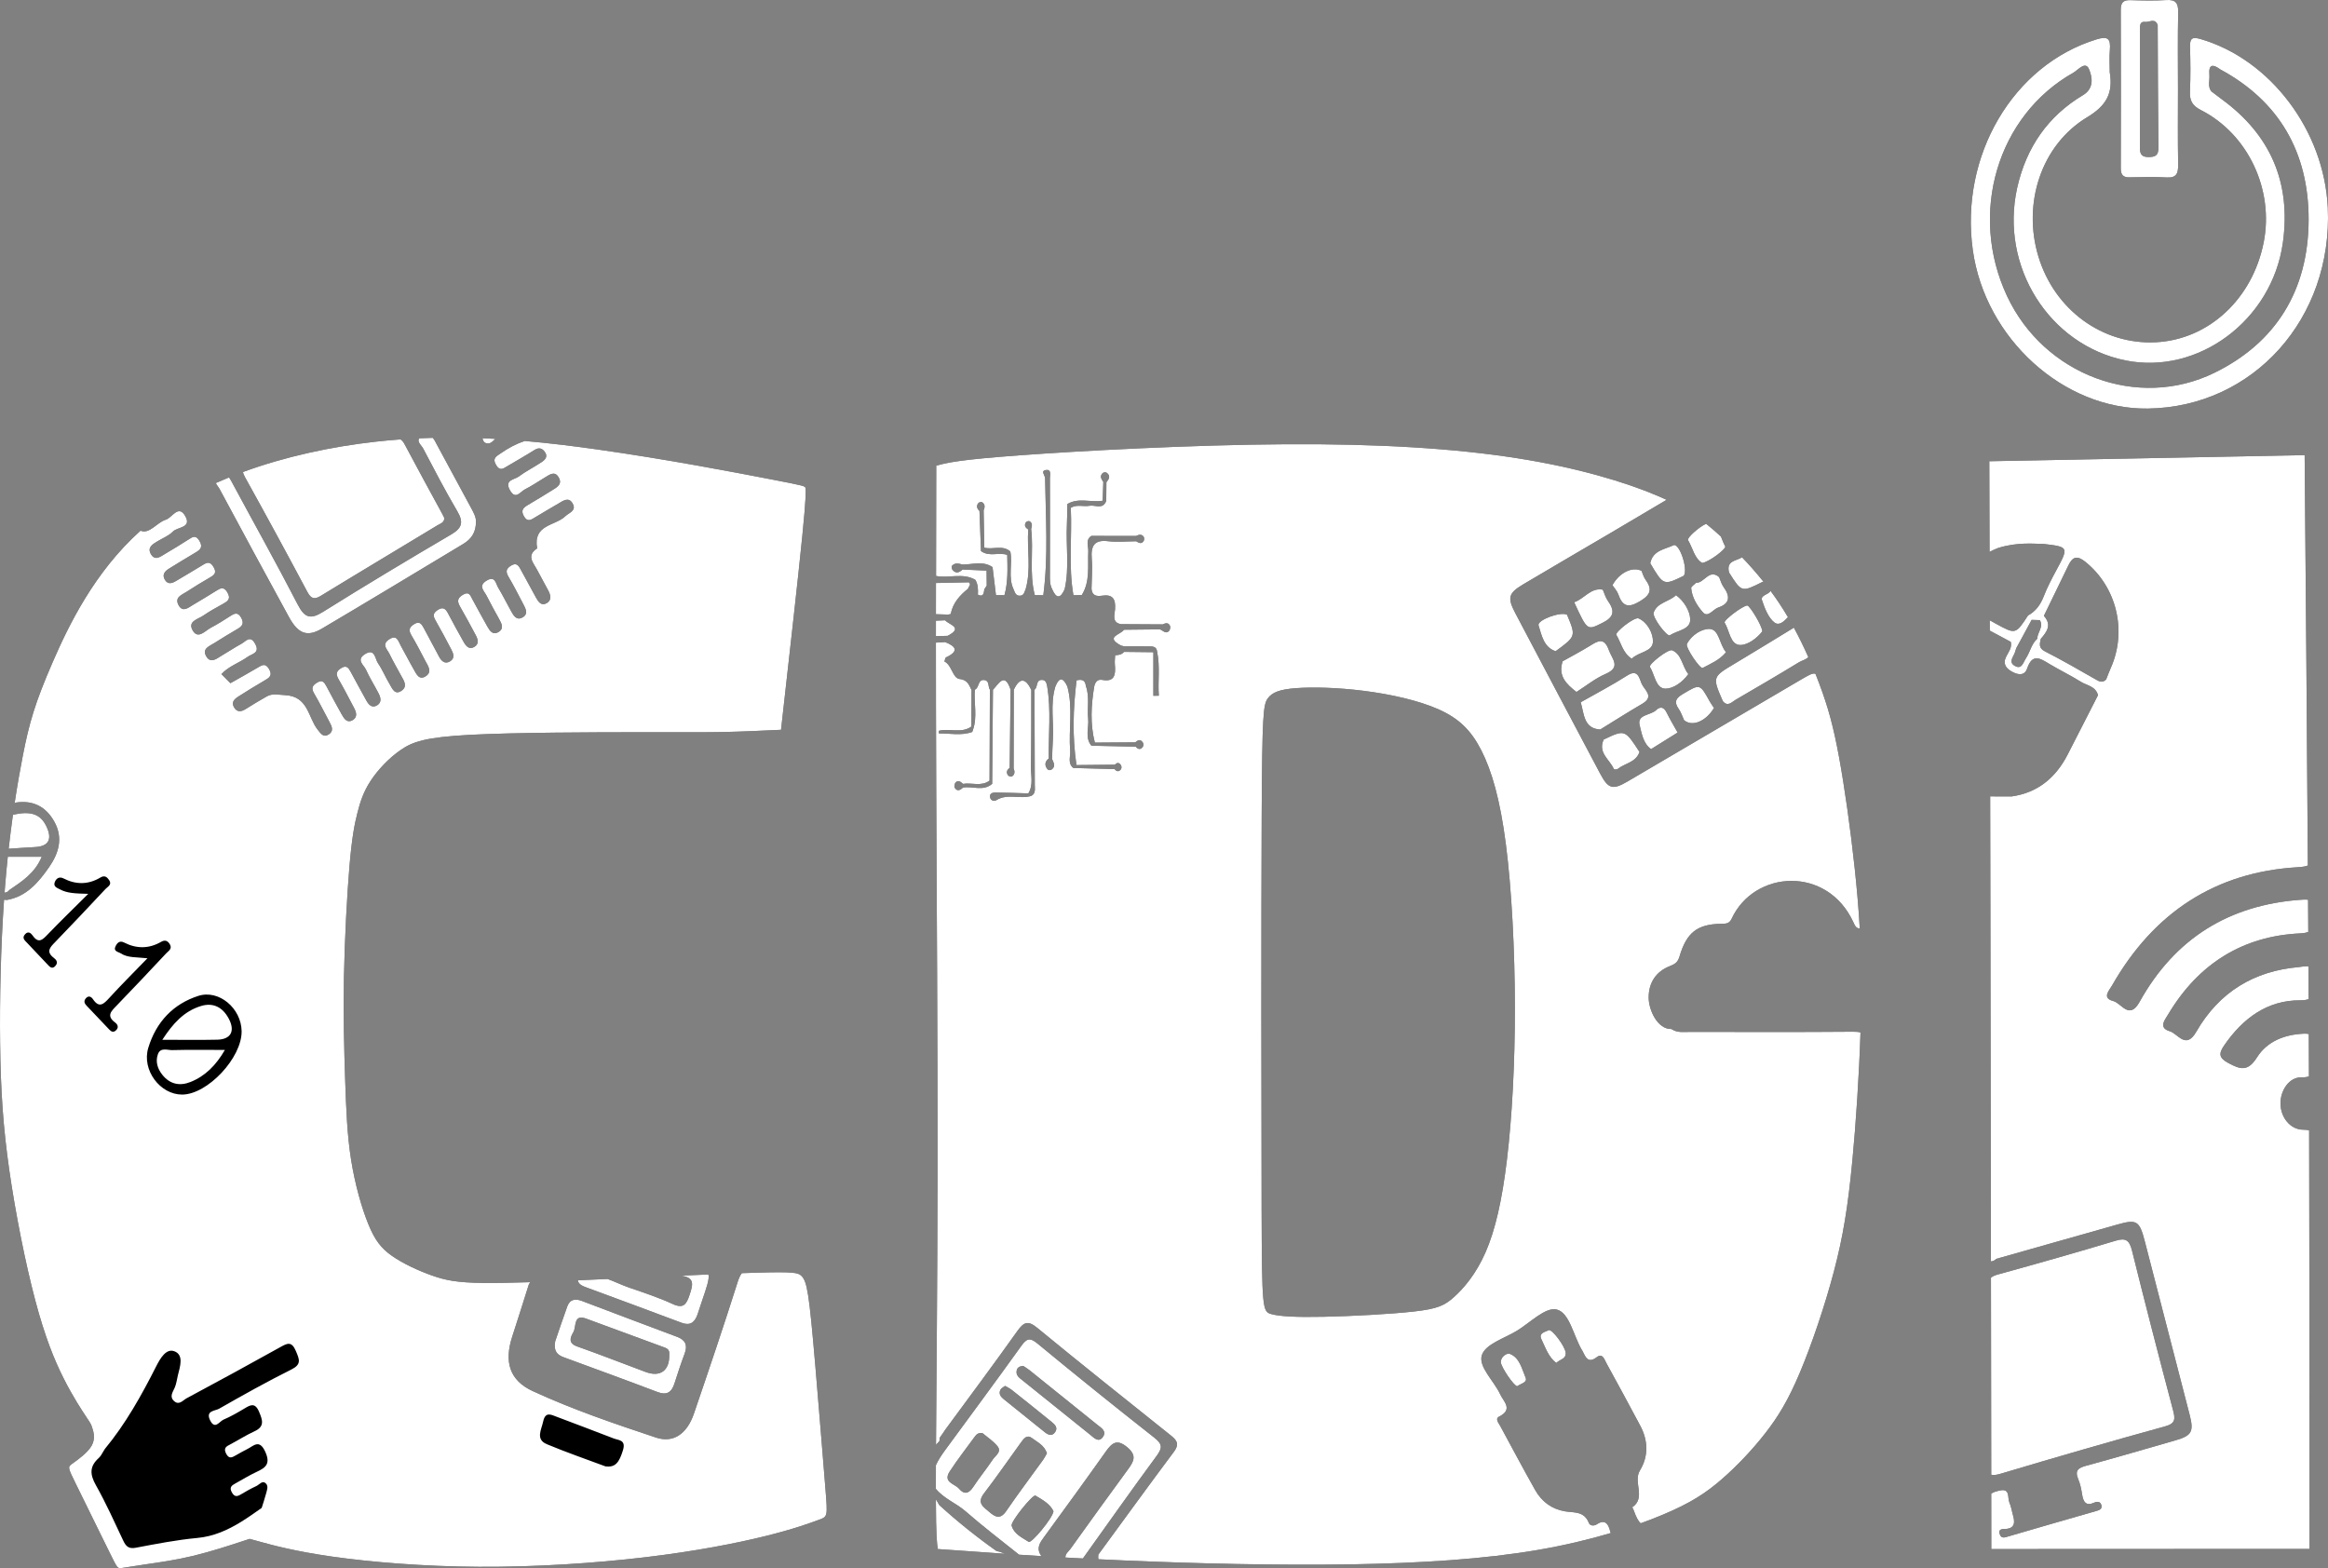 <svg
  width="95"
  height="64"
  viewBox="0 0 95 64"
  fill="none"
  xmlns="http://www.w3.org/2000/svg"
>
  <rect x="0" y="0" width="95" height="64" fill="#808080" stroke="none"/>
  <path
    d="M31.872 29.784C32.223 26.663 32.574 23.543 32.739 21.885C32.904 20.227 32.883 20.03 32.872 19.931C32.861 19.833 32.861 19.833 31.456 19.561C30.051 19.29 27.24 18.747 24.361 18.341C23.388 18.204 22.407 18.083 21.412 17.997C21.072 18.109 20.75 18.279 20.433 18.501C20.257 18.624 20.077 18.696 20.247 18.982C20.399 19.237 20.537 19.123 20.698 19.028C21.069 18.807 21.445 18.596 21.81 18.366C21.984 18.256 22.117 18.283 22.232 18.442C22.374 18.64 22.238 18.769 22.101 18.86C21.793 19.066 21.459 19.231 21.162 19.452C20.99 19.58 20.564 19.58 20.816 20.018C21.042 20.409 21.23 20.071 21.413 19.977C21.704 19.828 21.979 19.643 22.26 19.472C22.438 19.363 22.637 19.219 22.79 19.47C22.97 19.764 22.724 19.888 22.533 20.007C22.202 20.215 21.868 20.416 21.532 20.615C21.353 20.721 21.243 20.828 21.379 21.067C21.522 21.318 21.661 21.221 21.829 21.118C22.144 20.924 22.466 20.742 22.784 20.553C22.979 20.437 23.206 20.266 23.366 20.545C23.538 20.846 23.226 20.918 23.071 21.067C22.653 21.47 21.742 21.397 21.92 22.38C21.457 22.682 21.777 22.979 21.928 23.273C22.074 23.555 22.232 23.829 22.378 24.11C22.474 24.293 22.517 24.492 22.312 24.614C22.098 24.74 21.976 24.573 21.879 24.399C21.664 24.011 21.451 23.622 21.242 23.231C21.153 23.064 21.066 22.957 20.861 23.08C20.66 23.201 20.621 23.318 20.749 23.535C20.964 23.897 21.154 24.276 21.351 24.65C21.451 24.84 21.575 25.058 21.318 25.2C21.072 25.335 20.954 25.116 20.85 24.929C20.676 24.616 20.516 24.293 20.332 23.986C20.23 23.815 20.208 23.489 19.865 23.691C19.494 23.908 19.756 24.112 19.857 24.313C20.019 24.634 20.193 24.948 20.367 25.262C20.475 25.457 20.583 25.661 20.324 25.804C20.107 25.923 19.987 25.743 19.891 25.574C19.683 25.207 19.482 24.836 19.281 24.465C19.191 24.298 19.142 24.117 18.881 24.278C18.624 24.436 18.672 24.58 18.793 24.79C19.005 25.154 19.202 25.528 19.402 25.9C19.499 26.078 19.569 26.273 19.355 26.401C19.144 26.528 19.014 26.364 18.917 26.192C18.7 25.807 18.485 25.418 18.279 25.025C18.169 24.815 18.055 24.762 17.846 24.905C17.657 25.034 17.673 25.146 17.775 25.323C17.995 25.706 18.202 26.099 18.409 26.492C18.501 26.666 18.581 26.861 18.362 26.992C18.155 27.114 18.016 26.982 17.917 26.798C17.706 26.408 17.499 26.016 17.29 25.625C17.204 25.465 17.117 25.34 16.911 25.466C16.716 25.584 16.652 25.699 16.786 25.922C16.992 26.265 17.174 26.623 17.361 26.979C17.467 27.18 17.645 27.414 17.379 27.594C17.099 27.783 16.988 27.498 16.876 27.304C16.696 26.994 16.536 26.672 16.359 26.36C16.254 26.176 16.205 25.88 15.881 26.092C15.558 26.303 15.799 26.494 15.889 26.679C16.037 26.983 16.207 27.275 16.367 27.572C16.477 27.775 16.649 28.005 16.388 28.188C16.103 28.388 16.001 28.085 15.889 27.9C15.725 27.63 15.606 27.328 15.427 27.071C15.301 26.889 15.303 26.435 14.89 26.698C14.519 26.934 14.85 27.14 14.935 27.331C15.082 27.659 15.275 27.963 15.441 28.282C15.534 28.459 15.594 28.661 15.386 28.787C15.179 28.912 15.046 28.764 14.947 28.584C14.733 28.195 14.519 27.808 14.31 27.417C14.221 27.251 14.137 27.138 13.932 27.261C13.73 27.381 13.69 27.503 13.816 27.719C14.038 28.101 14.24 28.497 14.447 28.889C14.543 29.069 14.6 29.267 14.389 29.391C14.174 29.516 14.049 29.344 13.954 29.173C13.737 28.786 13.527 28.396 13.319 28.004C13.23 27.838 13.15 27.732 12.942 27.857C12.739 27.979 12.694 28.087 12.822 28.306C13.046 28.687 13.241 29.087 13.452 29.477C13.55 29.657 13.625 29.839 13.411 29.975C13.196 30.111 13.087 29.933 12.966 29.782C12.566 29.28 12.583 28.408 11.621 28.369C11.365 28.358 11.125 28.285 10.88 28.425C10.594 28.588 10.311 28.756 10.034 28.932C9.855 29.046 9.685 29.083 9.558 28.878C9.417 28.651 9.576 28.521 9.739 28.419C10.087 28.198 10.435 27.98 10.791 27.775C10.987 27.662 11.138 27.571 10.974 27.296C10.828 27.052 10.692 27.142 10.521 27.244C10.152 27.464 9.776 27.67 9.402 27.882C9.28 27.758 9.158 27.634 9.036 27.51C9.34 27.183 9.762 27.055 10.11 26.804C10.282 26.679 10.63 26.652 10.405 26.261C10.203 25.908 10.028 26.179 9.856 26.271C9.585 26.417 9.329 26.592 9.063 26.746C8.857 26.865 8.609 27.097 8.424 26.797C8.223 26.47 8.554 26.368 8.749 26.242C9.061 26.042 9.378 25.852 9.697 25.665C9.882 25.556 9.973 25.443 9.842 25.209C9.705 24.965 9.569 25.032 9.395 25.144C9.136 25.312 8.874 25.476 8.602 25.62C8.369 25.744 8.085 26.098 7.869 25.738C7.637 25.352 8.082 25.272 8.295 25.124C8.548 24.948 8.82 24.8 9.089 24.651C9.285 24.542 9.441 24.45 9.275 24.17C9.131 23.929 8.996 24.002 8.825 24.11C8.512 24.308 8.194 24.496 7.876 24.686C7.686 24.799 7.463 24.999 7.296 24.712C7.1 24.377 7.421 24.278 7.615 24.151C7.925 23.948 8.242 23.757 8.562 23.571C8.741 23.467 8.86 23.382 8.711 23.133C8.567 22.894 8.438 22.955 8.263 23.064C7.914 23.28 7.558 23.485 7.206 23.697C7.036 23.801 6.856 23.876 6.728 23.66C6.598 23.441 6.739 23.303 6.911 23.198C7.262 22.983 7.611 22.766 7.965 22.558C8.16 22.443 8.3 22.344 8.137 22.069C7.987 21.817 7.857 21.913 7.692 22.018C7.379 22.218 7.064 22.413 6.745 22.599C6.557 22.708 6.332 22.906 6.162 22.62C5.993 22.336 6.236 22.207 6.433 22.087C6.644 21.959 6.888 21.867 7.056 21.693C7.245 21.498 7.847 21.549 7.553 21.049C7.279 20.583 7.026 21.129 6.766 21.209C6.405 21.321 6.101 21.805 5.747 21.662L5.735 21.657C3.845 23.352 2.797 25.534 2.147 27.029C1.424 28.694 1.192 29.509 0.932 30.837C0.821 31.403 0.704 32.063 0.594 32.797L0.638 32.755C1.329 32.649 1.868 32.903 2.219 33.538C2.583 34.195 2.399 34.815 2.012 35.376C1.571 36.016 1.073 36.595 0.272 36.73C0.241 36.722 0.204 36.721 0.165 36.72C0.028 38.682 -0.016 40.815 0.005 42.574C0.027 44.514 0.127 45.998 0.38 47.763C0.634 49.527 1.041 51.57 1.437 53.062C1.832 54.554 2.215 55.495 2.593 56.245C2.97 56.997 3.343 57.558 3.529 57.839C3.715 58.12 3.715 58.12 3.762 58.265C3.81 58.41 3.905 58.7 3.745 58.991C3.585 59.283 3.172 59.577 2.965 59.724C2.757 59.87 2.757 59.87 3.097 60.562C3.437 61.253 4.117 62.636 4.457 63.328C4.797 64.019 4.797 64.019 4.97 63.992C5.143 63.964 5.489 63.909 5.995 63.835C6.5 63.762 7.164 63.67 7.89 63.495C8.615 63.319 9.402 63.061 9.795 62.932C10.188 62.803 10.188 62.803 10.188 62.803C10.188 62.803 10.188 62.803 10.648 62.93C11.108 63.056 12.027 63.31 13.563 63.528C15.098 63.746 17.249 63.93 19.54 63.943C21.83 63.956 24.26 63.798 26.312 63.555C28.365 63.312 30.041 62.984 31.223 62.692C32.403 62.401 33.089 62.147 33.432 62.019C33.775 61.892 33.775 61.892 33.683 60.749C33.59 59.606 33.406 57.32 33.273 55.761C33.139 54.203 33.058 53.373 32.978 52.866C32.898 52.358 32.82 52.174 32.692 52.059C32.564 51.943 32.387 51.897 30.966 51.937C30.759 51.943 30.527 51.95 30.273 51.959C30.206 52.048 30.152 52.163 30.106 52.309C29.535 54.113 28.928 55.906 28.316 57.696C28.034 58.519 27.478 58.905 26.771 58.669C25.071 58.103 23.369 57.525 21.735 56.77C20.79 56.334 20.567 55.573 20.904 54.545C21.135 53.84 21.354 53.131 21.579 52.424C21.58 52.423 21.58 52.423 21.581 52.422C21.603 52.387 21.621 52.356 21.635 52.328C20.873 52.352 20.232 52.365 19.726 52.359C18.641 52.346 18.174 52.249 17.625 52.054C17.076 51.86 16.444 51.568 16.001 51.258C15.557 50.948 15.302 50.62 15.034 49.968C14.766 49.316 14.487 48.341 14.327 47.331C14.167 46.322 14.126 45.278 14.085 44.066C14.045 42.854 14.006 41.474 14.035 39.886C14.065 38.297 14.163 36.498 14.262 35.337C14.362 34.177 14.464 33.653 14.582 33.187C14.699 32.721 14.832 32.312 15.124 31.867C15.416 31.422 15.867 30.939 16.352 30.606C16.837 30.272 17.355 30.086 19.189 29.989C21.023 29.892 24.173 29.884 26.113 29.883C28.054 29.883 28.784 29.889 29.543 29.874C30.301 29.858 31.086 29.821 31.872 29.784ZM20.21 17.91C20.037 17.901 19.864 17.892 19.69 17.885C19.693 17.937 19.743 18.046 19.787 18.067C19.962 18.151 20.07 18.06 20.21 17.91ZM17.656 17.868C17.476 17.872 17.294 17.879 17.112 17.887C17 18.028 17.205 18.182 17.269 18.305C17.721 19.166 18.17 20.029 18.661 20.864C18.929 21.319 18.849 21.555 18.412 21.812C16.66 22.841 14.914 23.886 13.189 24.966C12.688 25.28 12.442 25.236 12.154 24.68C11.282 22.991 10.354 21.334 9.454 19.661C9.419 19.595 9.384 19.534 9.346 19.483C9.164 19.558 8.985 19.634 8.808 19.714C8.843 19.799 8.92 19.88 8.959 19.953C9.897 21.702 10.842 23.447 11.794 25.186C12.169 25.87 12.538 26.009 13.143 25.651C15.069 24.512 16.986 23.353 18.904 22.199C19.222 22.007 19.431 21.733 19.422 21.277C19.427 21.097 19.321 20.91 19.222 20.725C18.763 19.869 18.299 19.016 17.837 18.162C17.807 18.107 17.776 18.051 17.747 17.995C17.721 17.944 17.69 17.901 17.656 17.868ZM16.345 17.932C16.014 17.956 15.68 17.987 15.344 18.024C13.528 18.226 11.636 18.631 9.913 19.264C9.924 19.322 9.952 19.392 10 19.478C10.861 21.028 11.707 22.586 12.54 24.152C12.701 24.456 12.838 24.471 13.106 24.308C14.684 23.343 16.272 22.396 17.854 21.437C17.967 21.369 18.132 21.334 18.132 21.139C18.104 21.081 18.076 21.024 18.046 20.969C17.532 20.022 17.013 19.08 16.509 18.127C16.461 18.036 16.407 17.973 16.345 17.932ZM25.043 58.705C24.269 58.402 23.49 58.115 22.714 57.819C22.48 57.729 22.253 57.605 22.166 58.011C22.094 58.35 21.844 58.743 22.316 58.94C23.12 59.276 23.944 59.559 24.706 59.844C25.107 59.897 25.266 59.695 25.422 59.183C25.553 58.756 25.242 58.783 25.043 58.705ZM28.909 52.013C28.557 52.028 28.188 52.044 27.811 52.06C27.822 52.065 27.831 52.068 27.841 52.07C28.372 52.154 28.264 52.469 28.138 52.852C28.01 53.24 27.881 53.416 27.456 53.22C26.882 52.956 26.28 52.758 25.684 52.553C25.384 52.449 25.093 52.307 24.795 52.197L24.697 52.201C24.31 52.219 23.938 52.236 23.582 52.251C23.6 52.43 23.809 52.497 23.97 52.557C25.249 53.033 26.532 53.498 27.808 53.982C28.16 54.115 28.348 53.974 28.465 53.643C28.528 53.463 28.583 53.28 28.645 53.099C28.843 52.523 28.956 52.19 28.909 52.013ZM27.526 56.453C27.408 56.826 27.208 56.953 26.834 56.811C25.56 56.327 24.28 55.861 23.002 55.391C22.743 55.296 22.582 55.141 22.655 54.746C22.802 54.319 22.967 53.815 23.149 53.318C23.261 53.012 23.489 52.996 23.751 53.095C25.044 53.585 26.338 54.075 27.633 54.559C27.967 54.684 28.071 54.894 27.936 55.25C27.787 55.646 27.655 56.05 27.526 56.453ZM23.552 54.95C24.489 55.28 25.415 55.645 26.347 55.992C26.951 56.218 27.33 55.928 27.311 55.28C27.335 55.058 27.191 55.019 27.057 54.97C26.009 54.584 24.963 54.197 23.915 53.813C23.387 53.62 23.527 54.149 23.397 54.368C23.264 54.594 23.183 54.819 23.552 54.95ZM6.368 55.773C5.768 56.958 5.122 58.114 4.28 59.132C4.26 59.161 4.242 59.192 4.224 59.223C4.164 59.326 4.108 59.432 4.026 59.507C3.653 59.845 3.664 60.17 3.912 60.61C4.324 61.343 4.672 62.117 5.032 62.881C5.146 63.123 5.267 63.218 5.543 63.165C6.375 63.008 7.21 62.844 8.051 62.766C8.716 62.705 9.287 62.446 9.828 62.115C10.117 61.937 10.397 61.739 10.679 61.539C10.736 61.355 10.8 61.172 10.849 60.985C10.886 60.838 10.969 60.66 10.85 60.542C10.706 60.4 10.584 60.592 10.46 60.648C10.241 60.749 10.028 60.869 9.82 60.994C9.665 61.087 9.56 61.086 9.46 60.903C9.349 60.702 9.454 60.624 9.596 60.546C9.891 60.384 10.178 60.205 10.481 60.065C10.851 59.894 11.05 59.733 10.82 59.238C10.575 58.711 10.34 59.021 10.082 59.143C9.931 59.215 9.787 59.304 9.64 59.384C9.492 59.464 9.356 59.572 9.229 59.328C9.104 59.087 9.246 59.027 9.403 58.944C9.733 58.769 10.05 58.566 10.388 58.411C10.809 58.218 10.715 57.953 10.569 57.61C10.401 57.217 10.203 57.346 9.961 57.491C9.688 57.654 9.411 57.814 9.121 57.937C8.957 58.006 8.776 58.355 8.582 57.98C8.367 57.566 8.778 57.584 8.936 57.494C9.91 56.939 10.888 56.391 11.888 55.892C12.31 55.681 12.222 55.486 12.073 55.135C11.901 54.729 11.726 54.818 11.448 54.973C10.176 55.682 8.897 56.379 7.614 57.066C7.468 57.144 7.318 57.355 7.12 57.193C6.9 57.013 7.042 56.829 7.129 56.634C7.198 56.479 7.217 56.298 7.259 56.128C7.348 55.77 7.51 55.294 7.116 55.147C6.779 55.021 6.541 55.431 6.368 55.773ZM2.241 35.985C2.153 36.187 2.339 36.238 2.452 36.299C2.74 36.453 3.063 36.465 3.601 36.479C2.965 37.113 2.449 37.611 1.953 38.128C1.745 38.345 1.576 38.529 1.334 38.182C1.263 38.08 1.154 37.992 1.031 38.119C0.873 38.282 1.018 38.384 1.112 38.486C1.381 38.776 1.653 39.06 1.925 39.346C2.025 39.452 2.126 39.582 2.269 39.409C2.382 39.273 2.294 39.166 2.194 39.09C1.859 38.834 2.05 38.655 2.252 38.446C2.944 37.729 3.629 37.005 4.309 36.277C4.395 36.185 4.581 36.108 4.454 35.919C4.368 35.791 4.269 35.71 4.099 35.812C3.607 36.106 3.1 36.111 2.592 35.85C2.429 35.766 2.305 35.839 2.241 35.985ZM6.577 38.436C6.08 38.725 5.57 38.725 5.063 38.465C4.883 38.373 4.784 38.481 4.719 38.61C4.608 38.829 4.825 38.842 4.928 38.908C5.214 39.093 5.546 39.058 6.017 39.108C5.429 39.715 4.929 40.211 4.454 40.733C4.228 40.98 4.047 41.153 3.795 40.781C3.718 40.667 3.604 40.616 3.495 40.753C3.417 40.852 3.439 40.944 3.523 41.032C3.839 41.362 4.155 41.694 4.469 42.028C4.554 42.117 4.642 42.136 4.732 42.05C4.857 41.932 4.806 41.812 4.698 41.731C4.326 41.454 4.543 41.264 4.761 41.038C5.441 40.336 6.111 39.622 6.781 38.908C6.872 38.811 7.038 38.725 6.934 38.543C6.854 38.403 6.742 38.341 6.577 38.436ZM9.86 42.08C9.844 41.147 8.932 40.373 8.091 40.644C7.078 40.97 6.374 41.698 6.051 42.764C5.777 43.669 6.533 44.673 7.433 44.671C8.47 44.668 9.878 43.165 9.86 42.08ZM8.204 41.056C8.704 40.904 9.087 41.11 9.332 41.566C9.607 42.078 9.422 42.418 8.868 42.431C8.15 42.447 7.431 42.435 6.624 42.435C7.052 41.775 7.509 41.267 8.204 41.056ZM7.031 42.856C7.715 42.837 8.399 42.849 9.177 42.849C8.816 43.474 8.374 43.918 7.774 44.157C7.342 44.33 6.935 44.256 6.621 43.859C6.428 43.614 6.337 43.324 6.443 43.026C6.547 42.73 6.83 42.862 7.031 42.856ZM0.528 33.251C0.467 33.691 0.408 34.155 0.353 34.639C0.712 34.615 1.071 34.589 1.43 34.57C1.99 34.541 2.148 34.245 1.886 33.709C1.647 33.222 1.253 33.087 0.528 33.251ZM0.318 34.966C0.278 35.341 0.242 35.727 0.21 36.124C0.202 36.227 0.193 36.33 0.186 36.434C0.262 36.418 0.336 36.395 0.378 36.325C0.893 35.974 1.423 35.639 1.703 34.966H0.318Z"
    fill="black"
  />
  <path
    fill-rule="evenodd"
    clip-rule="evenodd"
    d="M31.872 29.784C32.223 26.663 32.574 23.543 32.739 21.885C32.904 20.227 32.883 20.03 32.872 19.931C32.861 19.833 32.861 19.833 31.456 19.561C30.051 19.29 27.24 18.747 24.361 18.341C23.388 18.204 22.407 18.083 21.412 17.997C21.072 18.109 20.75 18.279 20.433 18.501C20.257 18.624 20.077 18.696 20.247 18.982C20.399 19.237 20.537 19.123 20.698 19.028C21.069 18.807 21.445 18.596 21.81 18.366C21.984 18.256 22.117 18.283 22.232 18.442C22.374 18.64 22.238 18.769 22.101 18.86C21.793 19.066 21.459 19.231 21.162 19.452C20.99 19.58 20.564 19.58 20.816 20.018C21.042 20.409 21.23 20.071 21.413 19.977C21.704 19.828 21.979 19.643 22.26 19.472C22.438 19.363 22.637 19.219 22.79 19.47C22.97 19.764 22.724 19.888 22.533 20.007C22.202 20.215 21.868 20.416 21.532 20.615C21.353 20.721 21.243 20.828 21.379 21.067C21.522 21.318 21.661 21.221 21.829 21.118C22.144 20.924 22.466 20.742 22.784 20.553C22.979 20.437 23.206 20.266 23.366 20.545C23.538 20.846 23.226 20.918 23.071 21.067C22.653 21.47 21.742 21.397 21.92 22.38C21.457 22.682 21.777 22.979 21.928 23.273C22.074 23.555 22.232 23.829 22.378 24.11C22.474 24.293 22.517 24.492 22.312 24.614C22.098 24.74 21.976 24.573 21.879 24.399C21.664 24.011 21.451 23.622 21.242 23.231C21.153 23.064 21.066 22.957 20.861 23.08C20.66 23.201 20.621 23.318 20.749 23.535C20.964 23.897 21.154 24.276 21.351 24.65C21.451 24.84 21.575 25.058 21.318 25.2C21.072 25.335 20.954 25.116 20.85 24.929C20.676 24.616 20.516 24.293 20.332 23.986C20.23 23.815 20.208 23.489 19.865 23.691C19.494 23.908 19.756 24.112 19.857 24.313C20.019 24.634 20.193 24.948 20.367 25.262C20.475 25.457 20.583 25.661 20.324 25.804C20.107 25.923 19.987 25.743 19.891 25.574C19.683 25.207 19.482 24.836 19.281 24.465C19.191 24.298 19.142 24.117 18.881 24.278C18.624 24.436 18.672 24.58 18.793 24.79C19.005 25.154 19.202 25.528 19.402 25.9C19.499 26.078 19.569 26.273 19.355 26.401C19.144 26.528 19.014 26.364 18.917 26.192C18.7 25.807 18.485 25.418 18.279 25.025C18.169 24.815 18.055 24.762 17.846 24.905C17.657 25.034 17.673 25.146 17.775 25.323C17.995 25.706 18.202 26.099 18.409 26.492C18.501 26.666 18.581 26.861 18.362 26.992C18.155 27.114 18.016 26.982 17.917 26.798C17.706 26.408 17.499 26.016 17.29 25.625C17.204 25.465 17.117 25.34 16.911 25.466C16.716 25.584 16.652 25.699 16.786 25.922C16.992 26.265 17.174 26.623 17.361 26.979C17.467 27.18 17.645 27.414 17.379 27.594C17.099 27.783 16.988 27.498 16.876 27.304C16.696 26.994 16.536 26.672 16.359 26.36C16.254 26.176 16.205 25.88 15.881 26.092C15.558 26.303 15.799 26.494 15.889 26.679C16.037 26.983 16.207 27.275 16.367 27.572C16.477 27.775 16.649 28.005 16.388 28.188C16.103 28.388 16.001 28.085 15.889 27.9C15.725 27.63 15.606 27.328 15.427 27.071C15.301 26.889 15.303 26.435 14.89 26.698C14.519 26.934 14.85 27.14 14.935 27.331C15.082 27.659 15.275 27.963 15.441 28.282C15.534 28.459 15.594 28.661 15.386 28.787C15.179 28.912 15.046 28.764 14.947 28.584C14.733 28.195 14.519 27.808 14.31 27.417C14.221 27.251 14.137 27.138 13.932 27.261C13.73 27.381 13.69 27.503 13.816 27.719C14.038 28.101 14.24 28.497 14.447 28.889C14.543 29.069 14.6 29.267 14.389 29.391C14.174 29.516 14.049 29.344 13.954 29.173C13.737 28.786 13.527 28.396 13.319 28.004C13.23 27.838 13.15 27.732 12.942 27.857C12.739 27.979 12.694 28.087 12.822 28.306C13.046 28.687 13.241 29.087 13.452 29.477C13.55 29.657 13.625 29.839 13.411 29.975C13.196 30.111 13.087 29.933 12.966 29.782C12.566 29.28 12.583 28.408 11.621 28.369C11.365 28.358 11.125 28.285 10.88 28.425C10.594 28.588 10.311 28.756 10.034 28.932C9.855 29.046 9.685 29.083 9.558 28.878C9.417 28.651 9.576 28.521 9.739 28.419C10.087 28.198 10.435 27.98 10.791 27.775C10.987 27.662 11.138 27.571 10.974 27.296C10.828 27.052 10.692 27.142 10.521 27.244C10.152 27.464 9.776 27.67 9.402 27.882C9.28 27.758 9.158 27.634 9.036 27.51C9.34 27.183 9.762 27.055 10.11 26.804C10.282 26.679 10.63 26.652 10.405 26.261C10.203 25.908 10.028 26.179 9.856 26.271C9.585 26.417 9.329 26.592 9.063 26.746C8.857 26.865 8.609 27.097 8.424 26.797C8.223 26.47 8.554 26.368 8.749 26.242C9.061 26.042 9.378 25.852 9.697 25.665C9.882 25.556 9.973 25.443 9.842 25.209C9.705 24.965 9.569 25.032 9.395 25.144C9.136 25.312 8.874 25.476 8.602 25.62C8.369 25.744 8.085 26.098 7.869 25.738C7.637 25.352 8.082 25.272 8.295 25.124C8.548 24.948 8.82 24.8 9.089 24.651C9.285 24.542 9.441 24.45 9.275 24.17C9.131 23.929 8.996 24.002 8.825 24.11C8.512 24.308 8.194 24.496 7.876 24.686C7.686 24.799 7.463 24.999 7.296 24.712C7.1 24.377 7.421 24.278 7.615 24.151C7.925 23.948 8.242 23.757 8.562 23.571C8.741 23.467 8.86 23.382 8.711 23.133C8.567 22.894 8.438 22.955 8.263 23.064C7.914 23.28 7.558 23.485 7.206 23.697C7.036 23.801 6.856 23.876 6.728 23.66C6.598 23.441 6.739 23.303 6.911 23.198C7.262 22.983 7.611 22.766 7.965 22.558C8.16 22.443 8.3 22.344 8.137 22.069C7.987 21.817 7.857 21.913 7.692 22.018C7.379 22.218 7.064 22.413 6.745 22.599C6.557 22.708 6.332 22.906 6.162 22.62C5.993 22.336 6.236 22.207 6.433 22.087C6.644 21.959 6.888 21.867 7.056 21.693C7.245 21.498 7.847 21.549 7.553 21.049C7.279 20.583 7.026 21.129 6.766 21.209C6.405 21.321 6.101 21.805 5.747 21.662L5.735 21.657C3.845 23.352 2.797 25.534 2.147 27.029C1.424 28.694 1.192 29.509 0.932 30.837C0.821 31.403 0.704 32.063 0.594 32.797L0.638 32.755C1.329 32.649 1.868 32.903 2.219 33.538C2.583 34.195 2.399 34.815 2.012 35.376C1.571 36.016 1.073 36.595 0.272 36.73C0.241 36.722 0.204 36.721 0.165 36.72C0.028 38.682 -0.016 40.815 0.005 42.574C0.027 44.514 0.127 45.998 0.38 47.763C0.634 49.527 1.041 51.57 1.437 53.062C1.832 54.554 2.215 55.495 2.593 56.245C2.97 56.997 3.343 57.558 3.529 57.839C3.715 58.12 3.715 58.12 3.762 58.265C3.81 58.41 3.905 58.7 3.745 58.991C3.585 59.283 3.172 59.577 2.965 59.724C2.757 59.87 2.757 59.87 3.097 60.562C3.437 61.253 4.117 62.636 4.457 63.328C4.797 64.019 4.797 64.019 4.97 63.992C5.143 63.964 5.489 63.909 5.995 63.835C6.5 63.762 7.164 63.67 7.89 63.495C8.615 63.319 9.402 63.061 9.795 62.932C10.188 62.803 10.188 62.803 10.188 62.803C10.188 62.803 10.188 62.803 10.648 62.93C11.108 63.056 12.027 63.31 13.563 63.528C15.098 63.746 17.249 63.93 19.54 63.943C21.83 63.956 24.26 63.798 26.312 63.555C28.365 63.312 30.041 62.984 31.223 62.692C32.403 62.401 33.089 62.147 33.432 62.019C33.775 61.892 33.775 61.892 33.683 60.749C33.59 59.606 33.406 57.32 33.273 55.761C33.139 54.203 33.058 53.373 32.978 52.866C32.898 52.358 32.82 52.174 32.692 52.059C32.564 51.943 32.387 51.897 30.966 51.937C30.759 51.943 30.527 51.95 30.273 51.959C30.206 52.048 30.152 52.163 30.106 52.309C29.535 54.113 28.928 55.906 28.316 57.696C28.034 58.519 27.478 58.905 26.771 58.669C25.071 58.103 23.369 57.525 21.735 56.77C20.79 56.334 20.567 55.573 20.904 54.545C21.135 53.84 21.354 53.131 21.579 52.424C21.58 52.423 21.58 52.423 21.581 52.422C21.603 52.387 21.621 52.356 21.635 52.328C20.873 52.352 20.232 52.365 19.726 52.359C18.641 52.346 18.174 52.249 17.625 52.054C17.076 51.86 16.444 51.568 16.001 51.258C15.557 50.948 15.302 50.62 15.034 49.968C14.766 49.316 14.487 48.341 14.327 47.331C14.167 46.322 14.126 45.278 14.085 44.066C14.045 42.854 14.006 41.474 14.035 39.886C14.065 38.297 14.163 36.498 14.262 35.337C14.362 34.177 14.464 33.653 14.582 33.187C14.699 32.721 14.832 32.312 15.124 31.867C15.416 31.422 15.867 30.939 16.352 30.606C16.837 30.272 17.355 30.086 19.189 29.989C21.023 29.892 24.173 29.884 26.113 29.883C28.054 29.883 28.784 29.889 29.543 29.874C30.301 29.858 31.086 29.821 31.872 29.784ZM20.21 17.91C20.037 17.901 19.864 17.892 19.69 17.885C19.693 17.937 19.743 18.046 19.787 18.067C19.962 18.151 20.07 18.06 20.21 17.91ZM17.656 17.868C17.476 17.872 17.294 17.879 17.112 17.887C17 18.028 17.205 18.182 17.269 18.305C17.721 19.166 18.17 20.029 18.661 20.864C18.929 21.319 18.849 21.555 18.412 21.812C16.66 22.841 14.914 23.886 13.189 24.966C12.688 25.28 12.442 25.236 12.154 24.68C11.282 22.991 10.354 21.334 9.454 19.661C9.419 19.595 9.384 19.534 9.346 19.483C9.164 19.558 8.985 19.634 8.808 19.714C8.843 19.799 8.92 19.88 8.959 19.953C9.897 21.702 10.842 23.447 11.794 25.186C12.169 25.87 12.538 26.009 13.143 25.651C15.069 24.512 16.986 23.353 18.904 22.199C19.222 22.007 19.431 21.733 19.422 21.277C19.427 21.097 19.321 20.91 19.222 20.725C18.763 19.869 18.299 19.016 17.837 18.162C17.807 18.107 17.776 18.051 17.747 17.995C17.721 17.944 17.69 17.901 17.656 17.868ZM16.345 17.932C16.014 17.956 15.68 17.987 15.344 18.024C13.528 18.226 11.636 18.631 9.913 19.264C9.924 19.322 9.952 19.392 10 19.478C10.861 21.028 11.707 22.586 12.54 24.152C12.701 24.456 12.838 24.471 13.106 24.308C14.684 23.343 16.272 22.396 17.854 21.437C17.967 21.369 18.132 21.334 18.132 21.139C18.104 21.081 18.076 21.024 18.046 20.969C17.532 20.022 17.013 19.08 16.509 18.127C16.461 18.036 16.407 17.973 16.345 17.932ZM25.043 58.705C24.269 58.402 23.49 58.115 22.714 57.819C22.48 57.729 22.253 57.605 22.166 58.011C22.094 58.35 21.844 58.743 22.316 58.94C23.12 59.276 23.944 59.559 24.706 59.844C25.107 59.897 25.266 59.695 25.422 59.183C25.553 58.756 25.242 58.783 25.043 58.705ZM28.909 52.013C28.557 52.028 28.188 52.044 27.811 52.06C27.822 52.065 27.831 52.068 27.841 52.07C28.372 52.154 28.264 52.469 28.138 52.852C28.01 53.24 27.881 53.416 27.456 53.22C26.882 52.956 26.28 52.758 25.684 52.553C25.384 52.449 25.093 52.307 24.795 52.197L24.697 52.201C24.31 52.219 23.938 52.236 23.582 52.251C23.6 52.43 23.809 52.497 23.97 52.557C25.249 53.033 26.532 53.498 27.808 53.982C28.16 54.115 28.348 53.974 28.465 53.643C28.528 53.463 28.583 53.28 28.645 53.099C28.843 52.523 28.956 52.19 28.909 52.013ZM27.526 56.453C27.408 56.826 27.208 56.953 26.834 56.811C25.56 56.327 24.28 55.861 23.002 55.391C22.743 55.296 22.582 55.141 22.655 54.746C22.802 54.319 22.967 53.815 23.149 53.318C23.261 53.012 23.489 52.996 23.751 53.095C25.044 53.585 26.338 54.075 27.633 54.559C27.967 54.684 28.071 54.894 27.936 55.25C27.787 55.646 27.655 56.05 27.526 56.453ZM23.552 54.95C24.489 55.28 25.415 55.645 26.347 55.992C26.951 56.218 27.33 55.928 27.311 55.28C27.335 55.058 27.191 55.019 27.057 54.97C26.009 54.584 24.963 54.197 23.915 53.813C23.387 53.62 23.527 54.149 23.397 54.368C23.264 54.594 23.183 54.819 23.552 54.95ZM6.368 55.773C5.768 56.958 5.122 58.114 4.28 59.132C4.26 59.161 4.242 59.192 4.224 59.223C4.164 59.326 4.108 59.432 4.026 59.507C3.653 59.845 3.664 60.17 3.912 60.61C4.324 61.343 4.672 62.117 5.032 62.881C5.146 63.123 5.267 63.218 5.543 63.165C6.375 63.008 7.21 62.844 8.051 62.766C8.716 62.705 9.287 62.446 9.828 62.115C10.117 61.937 10.397 61.739 10.679 61.539C10.736 61.355 10.8 61.172 10.849 60.985C10.886 60.838 10.969 60.66 10.85 60.542C10.706 60.4 10.584 60.592 10.46 60.648C10.241 60.749 10.028 60.869 9.82 60.994C9.665 61.087 9.56 61.086 9.46 60.903C9.349 60.702 9.454 60.624 9.596 60.546C9.891 60.384 10.178 60.205 10.481 60.065C10.851 59.894 11.05 59.733 10.82 59.238C10.575 58.711 10.34 59.021 10.082 59.143C9.931 59.215 9.787 59.304 9.64 59.384C9.492 59.464 9.356 59.572 9.229 59.328C9.104 59.087 9.246 59.027 9.403 58.944C9.733 58.769 10.05 58.566 10.388 58.411C10.809 58.218 10.715 57.953 10.569 57.61C10.401 57.217 10.203 57.346 9.961 57.491C9.688 57.654 9.411 57.814 9.121 57.937C8.957 58.006 8.776 58.355 8.582 57.98C8.367 57.566 8.778 57.584 8.936 57.494C9.91 56.939 10.888 56.391 11.888 55.892C12.31 55.681 12.222 55.486 12.073 55.135C11.901 54.729 11.726 54.818 11.448 54.973C10.176 55.682 8.897 56.379 7.614 57.066C7.468 57.144 7.318 57.355 7.12 57.193C6.9 57.013 7.042 56.829 7.129 56.634C7.198 56.479 7.217 56.298 7.259 56.128C7.348 55.77 7.51 55.294 7.116 55.147C6.779 55.021 6.541 55.431 6.368 55.773ZM2.241 35.985C2.153 36.187 2.339 36.238 2.452 36.299C2.74 36.453 3.063 36.465 3.601 36.479C2.965 37.113 2.449 37.611 1.953 38.128C1.745 38.345 1.576 38.529 1.334 38.182C1.263 38.08 1.154 37.992 1.031 38.119C0.873 38.282 1.018 38.384 1.112 38.486C1.381 38.776 1.653 39.06 1.925 39.346C2.025 39.452 2.126 39.582 2.269 39.409C2.382 39.273 2.294 39.166 2.194 39.09C1.859 38.834 2.05 38.655 2.252 38.446C2.944 37.729 3.629 37.005 4.309 36.277C4.395 36.185 4.581 36.108 4.454 35.919C4.368 35.791 4.269 35.71 4.099 35.812C3.607 36.106 3.1 36.111 2.592 35.85C2.429 35.766 2.305 35.839 2.241 35.985ZM6.577 38.436C6.08 38.725 5.57 38.725 5.063 38.465C4.883 38.373 4.784 38.481 4.719 38.61C4.608 38.829 4.825 38.842 4.928 38.908C5.214 39.093 5.546 39.058 6.017 39.108C5.429 39.715 4.929 40.211 4.454 40.733C4.228 40.98 4.047 41.153 3.795 40.781C3.718 40.667 3.604 40.616 3.495 40.753C3.417 40.852 3.439 40.944 3.523 41.032C3.839 41.362 4.155 41.694 4.469 42.028C4.554 42.117 4.642 42.136 4.732 42.05C4.857 41.932 4.806 41.812 4.698 41.731C4.326 41.454 4.543 41.264 4.761 41.038C5.441 40.336 6.111 39.622 6.781 38.908C6.872 38.811 7.038 38.725 6.934 38.543C6.854 38.403 6.742 38.341 6.577 38.436ZM9.86 42.08C9.844 41.147 8.932 40.373 8.091 40.644C7.078 40.97 6.374 41.698 6.051 42.764C5.777 43.669 6.533 44.673 7.433 44.671C8.47 44.668 9.878 43.165 9.86 42.08ZM8.204 41.056C8.704 40.904 9.087 41.11 9.332 41.566C9.607 42.078 9.422 42.418 8.868 42.431C8.15 42.447 7.431 42.435 6.624 42.435C7.052 41.775 7.509 41.267 8.204 41.056ZM7.031 42.856C7.715 42.837 8.399 42.849 9.177 42.849C8.816 43.474 8.374 43.918 7.774 44.157C7.342 44.33 6.935 44.256 6.621 43.859C6.428 43.614 6.337 43.324 6.443 43.026C6.547 42.73 6.83 42.862 7.031 42.856ZM0.528 33.251C0.467 33.691 0.408 34.155 0.353 34.639C0.712 34.615 1.071 34.589 1.43 34.57C1.99 34.541 2.148 34.245 1.886 33.709C1.647 33.222 1.253 33.087 0.528 33.251ZM0.318 34.966C0.278 35.341 0.242 35.727 0.21 36.124C0.202 36.227 0.193 36.33 0.186 36.434C0.262 36.418 0.336 36.395 0.378 36.325C0.893 35.974 1.423 35.639 1.703 34.966H0.318Z"
    fill="white"
  />
  <path
    d="M68.21 41.998C68.45 42.162 68.72 42.112 68.98 42.113C71.19 42.116 73.401 42.124 75.611 42.106C75.737 42.106 75.84 42.111 75.922 42.136C75.864 43.918 75.735 45.851 75.591 47.359C75.411 49.254 75.209 50.478 74.838 51.886C74.467 53.294 73.926 54.884 73.449 56.016C72.972 57.148 72.559 57.822 72.036 58.492C71.514 59.162 70.883 59.829 70.257 60.373C69.631 60.916 69.011 61.336 67.829 61.828C67.565 61.939 67.272 62.053 66.953 62.167C66.846 62.077 66.763 61.901 66.662 61.622C66.648 61.583 66.606 61.515 66.61 61.513C67.18 61.123 66.633 60.484 66.92 60.014C67.278 59.426 67.257 58.792 66.935 58.185C66.481 57.326 66.014 56.475 65.549 55.623C65.464 55.466 65.394 55.208 65.157 55.39C64.808 55.658 64.705 55.393 64.58 55.139C64.571 55.12 64.558 55.103 64.547 55.085C64.209 54.511 64.047 53.567 63.523 53.443C63.066 53.334 62.441 53.981 61.9 54.311C61.393 54.62 60.627 54.848 60.473 55.3C60.313 55.769 60.96 56.347 61.216 56.898C61.356 57.201 61.761 57.519 61.174 57.813C60.998 57.901 61.157 58.077 61.222 58.198C61.694 59.071 62.16 59.947 62.647 60.811C62.919 61.293 63.331 61.59 63.866 61.68C64.231 61.74 64.648 61.665 64.838 62.154C64.885 62.275 65.048 62.284 65.163 62.208C65.583 61.931 65.664 62.342 65.73 62.566C64.859 62.824 63.859 63.066 62.749 63.256C60.595 63.625 58.03 63.797 55.072 63.844C52.114 63.89 48.762 63.81 45.896 63.685C45.531 63.669 45.174 63.653 44.823 63.635C44.813 63.588 44.811 63.525 44.821 63.444C45.847 62.044 46.865 60.638 47.904 59.248C48.174 58.887 47.967 58.734 47.726 58.541C45.921 57.096 44.11 55.658 42.323 54.188C41.947 53.879 41.776 53.956 41.514 54.324C40.557 55.672 39.568 56.994 38.59 58.326C38.564 58.365 38.538 58.403 38.511 58.442C38.455 58.524 38.398 58.606 38.341 58.688C38.343 58.73 38.341 58.771 38.335 58.813C38.294 58.856 38.254 58.9 38.214 58.943C38.208 58.954 38.202 58.963 38.196 58.972C38.212 56.357 38.254 52.319 38.259 47.826C38.266 42.57 38.223 36.69 38.205 32.149C38.195 29.83 38.192 27.86 38.192 26.226L38.569 26.204C39.023 26.383 39.135 26.58 38.606 26.828L38.605 26.829L38.603 26.829L38.602 26.83L38.601 26.831L38.6 26.832L38.599 26.833L38.597 26.834L38.597 26.834L38.595 26.836L38.594 26.837L38.593 26.838L38.592 26.839L38.59 26.841L38.589 26.842L38.588 26.844L38.588 26.845L38.586 26.847L38.585 26.849L38.584 26.851L38.583 26.852L38.582 26.854L38.581 26.855L38.581 26.858L38.58 26.86L38.579 26.862L38.578 26.864L38.578 26.865L38.576 26.87L38.575 26.873L38.574 26.875L38.574 26.876L38.573 26.879L38.572 26.882L38.571 26.884L38.57 26.886L38.57 26.888L38.57 26.889L38.569 26.891L38.568 26.894L38.567 26.896L38.566 26.899L38.566 26.901L38.566 26.902L38.565 26.904L38.565 26.907L38.564 26.909L38.563 26.912L38.563 26.913L38.563 26.915L38.562 26.917L38.562 26.919L38.561 26.922L38.56 26.925L38.56 26.926L38.559 26.927L38.559 26.929L38.558 26.932L38.557 26.935L38.557 26.937L38.556 26.939L38.556 26.94L38.556 26.942L38.555 26.945L38.554 26.948L38.553 26.95L38.553 26.953L38.552 26.954L38.551 26.958L38.551 26.96L38.55 26.963L38.549 26.965L38.549 26.967L38.549 26.968L38.548 26.97L38.547 26.973L38.547 26.975L38.546 26.978L38.546 26.979L38.545 26.98L38.545 26.982L38.544 26.985L38.543 26.987L38.543 26.989L38.542 26.991L38.542 26.992L38.541 26.994L38.54 26.996C38.85 27.149 38.869 27.672 39.159 27.711L39.174 27.713L39.188 27.715L39.201 27.717L39.203 27.718L39.215 27.72L39.217 27.72L39.228 27.723L39.23 27.723L39.241 27.726L39.243 27.727L39.253 27.729L39.256 27.73L39.265 27.732L39.269 27.734L39.277 27.736L39.281 27.737L39.289 27.74L39.293 27.741L39.3 27.743L39.304 27.745L39.311 27.747L39.315 27.749L39.321 27.752L39.326 27.754L39.332 27.756L39.337 27.759L39.342 27.761L39.347 27.764L39.351 27.766L39.361 27.771L39.367 27.773L39.37 27.776L39.376 27.779L39.379 27.781L39.385 27.785L39.388 27.787L39.394 27.79L39.396 27.792L39.402 27.796L39.404 27.798L39.412 27.804L39.419 27.809L39.42 27.81L39.428 27.816L39.435 27.822L39.435 27.822L39.442 27.828L39.449 27.835L39.456 27.842L39.463 27.849L39.47 27.856L39.476 27.863L39.477 27.863L39.482 27.87L39.483 27.871L39.488 27.877L39.489 27.878L39.494 27.884L39.495 27.886L39.5 27.892L39.501 27.894L39.506 27.899L39.507 27.901L39.511 27.907L39.513 27.91L39.517 27.915L39.519 27.918L39.522 27.923L39.524 27.926L39.527 27.931L39.529 27.934L39.532 27.939L39.535 27.942L39.537 27.947L39.54 27.951L39.542 27.955L39.545 27.959L39.547 27.963L39.55 27.968L39.552 27.972L39.555 27.977L39.557 27.98L39.56 27.986L39.561 27.989L39.565 27.995L39.566 27.998L39.569 28.004L39.57 28.007L39.574 28.013L39.575 28.015L39.579 28.022L39.579 28.024L39.583 28.032L39.584 28.033L39.588 28.041L39.589 28.042L39.593 28.05L39.597 28.059L39.602 28.069L39.606 28.079L39.611 28.088L39.615 28.097L39.62 28.106L39.62 28.108L39.624 28.116L39.625 28.117L39.629 28.125L39.63 28.127L39.634 28.135L39.635 28.136L39.635 28.137L39.636 28.139L39.638 28.141L39.639 28.142L39.639 28.143L39.64 28.145L39.641 28.146L39.641 28.147L39.642 28.148L39.643 28.149L39.643 28.151L39.644 28.152L39.646 28.154C39.643 28.654 39.64 29.153 39.638 29.653C39.224 29.946 38.749 29.711 38.314 29.825C38.31 29.861 38.31 29.897 38.314 29.932C38.766 29.926 39.223 30.032 39.669 29.874C39.687 29.846 39.697 29.819 39.701 29.794C39.894 29.256 39.737 28.694 39.78 28.146C39.968 28.079 39.894 27.714 40.171 27.754C40.388 27.786 40.308 28.022 40.395 28.145C40.39 29.383 40.386 30.62 40.381 31.858C40.043 32.112 39.657 31.931 39.297 31.991C39.206 31.908 39.106 31.82 38.996 31.934C38.954 31.977 38.931 32.101 38.959 32.147C39.063 32.315 39.186 32.247 39.299 32.141C39.693 32.074 40.122 32.306 40.488 31.989C40.499 30.71 40.509 29.43 40.52 28.151C40.759 27.902 40.996 27.413 41.24 28.147C41.227 29.211 41.215 30.274 41.203 31.338C41.088 31.42 41.046 31.527 41.141 31.647C41.17 31.683 41.263 31.707 41.298 31.685C41.421 31.607 41.412 31.482 41.364 31.357C41.366 30.288 41.368 29.219 41.37 28.15C41.609 27.643 41.847 27.663 42.084 28.152C42.081 29.19 42.089 30.228 42.068 31.265C42.06 31.637 42.181 32.028 41.964 32.38C41.518 32.367 41.072 32.348 40.627 32.343C40.506 32.342 40.362 32.379 40.408 32.558C40.438 32.675 40.568 32.712 40.658 32.656C41.112 32.372 41.621 32.627 42.086 32.481C42.272 32.38 42.227 32.194 42.227 32.032C42.225 30.736 42.219 29.442 42.215 28.147C42.365 28.055 42.254 27.742 42.522 27.748C42.684 27.752 42.702 27.88 42.731 28.001C42.898 28.982 42.782 29.97 42.797 30.955C42.642 31.076 42.616 31.226 42.737 31.382C42.79 31.45 42.881 31.443 42.949 31.376C43.088 31.237 42.978 31.107 42.933 30.975C42.943 30.722 42.947 30.469 42.964 30.216C43.014 29.484 42.847 28.741 43.067 28.018C43.23 27.607 43.393 27.66 43.556 28.018C43.794 28.884 43.601 29.771 43.671 30.645C43.69 30.879 43.558 31.152 43.801 31.342C44.362 31.357 44.922 31.372 45.482 31.388C45.552 31.472 45.633 31.511 45.72 31.422C45.782 31.358 45.78 31.275 45.728 31.206C45.653 31.104 45.569 31.131 45.491 31.208C44.97 31.214 44.449 31.219 43.928 31.224C43.757 30.071 43.789 28.919 43.932 27.767C44.128 27.719 44.288 27.736 44.312 28C44.47 28.434 44.359 28.889 44.405 29.331C44.443 29.699 44.261 30.098 44.537 30.433C45.139 30.447 45.742 30.46 46.345 30.473C46.419 30.557 46.506 30.608 46.601 30.521C46.664 30.463 46.685 30.376 46.631 30.296C46.533 30.152 46.43 30.209 46.328 30.295C45.778 30.299 45.228 30.303 44.678 30.307C44.483 29.547 44.526 28.784 44.652 28.02C44.692 27.834 44.787 27.712 44.982 27.748C45.495 27.843 45.532 27.522 45.495 27.119C45.483 26.995 45.501 26.869 45.506 26.743C45.638 26.73 45.772 26.725 45.867 26.604C46.267 26.608 46.666 26.613 47.066 26.617C47.066 27.21 47.066 27.803 47.066 28.396C47.14 28.395 47.215 28.394 47.289 28.393C47.248 27.799 47.343 27.207 47.222 26.61C47.202 26.371 47.029 26.381 46.872 26.379C46.536 26.375 46.2 26.377 45.864 26.376C45.825 26.366 45.786 26.355 45.747 26.345C45.062 25.985 45.755 25.901 45.863 25.7C46.353 25.695 46.844 25.69 47.334 25.685C47.455 25.726 47.563 25.887 47.701 25.756C47.744 25.715 47.77 25.597 47.746 25.543C47.683 25.4 47.563 25.424 47.448 25.482C46.879 25.478 46.31 25.475 45.741 25.472C45.367 25.407 45.485 25.089 45.502 24.874C45.536 24.438 45.401 24.247 44.973 24.311C44.768 24.342 44.564 24.326 44.542 24.027C44.548 23.623 44.586 23.215 44.553 22.815C44.508 22.275 44.655 22.019 45.215 22.087C45.593 22.133 45.981 22.092 46.365 22.09C46.47 22.155 46.581 22.218 46.67 22.078C46.696 22.037 46.697 21.948 46.672 21.909C46.587 21.782 46.47 21.822 46.358 21.873C45.751 21.872 45.144 21.872 44.538 21.871C44.284 22.029 44.419 22.285 44.41 22.494C44.383 23.102 44.491 23.728 44.146 24.283C44.032 24.286 43.918 24.289 43.804 24.292C43.595 23.109 43.753 21.913 43.697 20.725C43.941 20.573 44.211 20.688 44.462 20.641C44.693 20.597 44.998 20.813 45.143 20.442C45.145 20.189 45.148 19.935 45.15 19.681C45.244 19.565 45.33 19.441 45.182 19.31C45.12 19.255 45.03 19.264 44.971 19.337C44.869 19.466 44.962 19.565 45.023 19.668C45.014 19.924 45.006 20.179 44.997 20.435C44.519 20.518 44.016 20.294 43.555 20.571C43.55 20.846 43.552 21.121 43.538 21.395C43.493 22.277 43.644 23.166 43.447 24.042C43.276 24.437 43.105 24.439 42.934 24.041C42.831 23.845 42.845 23.631 42.845 23.419C42.847 22.119 42.849 20.818 42.845 19.518C42.845 19.388 42.912 19.157 42.699 19.18C42.442 19.208 42.646 19.395 42.648 19.516C42.671 21.109 42.784 22.704 42.575 24.293C42.459 24.291 42.344 24.289 42.228 24.287C41.993 23.399 42.185 22.485 42.079 21.588C42.116 21.468 42.14 21.344 42.012 21.272C41.978 21.253 41.887 21.282 41.864 21.318C41.782 21.448 41.849 21.54 41.96 21.609C41.902 22.418 42.086 23.239 41.855 24.04C41.803 24.148 41.797 24.293 41.638 24.311C41.445 24.331 41.416 24.17 41.357 24.041C41.13 23.546 41.327 23.012 41.229 22.506C40.905 22.225 40.514 22.446 40.166 22.349C40.158 21.841 40.149 21.334 40.14 20.827C40.195 20.702 40.202 20.579 40.083 20.498C40.049 20.475 39.954 20.495 39.925 20.531C39.831 20.646 39.868 20.758 39.97 20.852C39.991 21.398 40.012 21.944 40.032 22.489C40.363 22.737 40.754 22.529 41.102 22.645C41.115 23.198 41.139 23.751 40.989 24.291C40.873 24.29 40.758 24.29 40.643 24.29C40.597 23.909 40.55 23.527 40.504 23.146C40.112 22.878 39.688 23.041 39.275 23.04C39.123 22.996 38.965 22.952 38.842 23.099C38.821 23.125 38.842 23.222 38.872 23.259C39.008 23.422 39.147 23.369 39.278 23.243C39.605 23.258 39.933 23.272 40.26 23.287C40.262 23.492 40.264 23.697 40.266 23.902C40.234 23.949 40.202 23.997 40.17 24.044C40.143 24.198 40.142 24.386 39.906 24.27C39.916 24.058 39.914 23.849 39.8 23.662C39.289 23.366 38.73 23.61 38.202 23.506L38.198 23.507L38.2 22.436C38.204 20.468 38.205 19.736 38.206 19.003C38.664 18.883 39.121 18.763 41.617 18.581C44.112 18.398 48.645 18.153 52.464 18.13C56.282 18.106 59.385 18.304 61.897 18.698C64.409 19.092 66.33 19.682 67.615 20.224C67.754 20.283 67.885 20.341 68.011 20.398C67.206 20.875 66.466 21.314 65.724 21.751C64.538 22.449 63.349 23.141 62.165 23.844C61.556 24.206 61.503 24.389 61.833 25.017C62.984 27.204 64.14 29.388 65.298 31.571C65.63 32.198 65.808 32.249 66.414 31.894C68.771 30.514 71.125 29.128 73.48 27.744C73.811 27.55 73.974 27.453 74.085 27.501C74.137 27.629 74.185 27.754 74.231 27.877C74.607 28.873 74.821 29.669 75.047 30.899C75.272 32.129 75.51 33.794 75.686 35.439C75.772 36.241 75.843 37.038 75.892 37.888C75.742 37.895 75.692 37.769 75.632 37.638C74.566 35.321 71.588 35.505 70.666 37.491C70.563 37.712 70.415 37.697 70.221 37.701C69.264 37.72 68.825 38.056 68.537 39.034C68.463 39.286 68.335 39.353 68.135 39.431C67.584 39.648 67.279 40.098 67.278 40.706C67.277 41.225 67.645 42.019 68.214 41.996L68.21 41.998ZM51.732 28.506C51.552 28.759 51.506 29.147 51.486 33.285C51.466 37.423 51.471 45.312 51.483 49.338C51.496 53.363 51.517 53.526 51.864 53.626C52.212 53.726 52.886 53.763 54.024 53.739C55.163 53.716 56.767 53.63 57.712 53.523C58.658 53.415 58.945 53.285 59.338 52.931C59.732 52.577 60.231 51.999 60.622 51.107C61.013 50.214 61.294 49.007 61.496 47.315C61.699 45.623 61.821 43.447 61.819 41.112C61.816 38.777 61.687 36.283 61.451 34.452C61.215 32.62 60.871 31.45 60.45 30.624C60.028 29.797 59.528 29.315 58.703 28.948C57.878 28.581 56.729 28.329 55.648 28.193C54.568 28.056 53.556 28.035 52.893 28.084C52.229 28.133 51.913 28.252 51.732 28.506ZM69.623 21.376C69.828 21.539 70.025 21.711 70.228 21.898C70.283 22.034 70.332 22.174 70.401 22.296C70.458 22.396 69.729 22.947 69.461 22.974C69.146 22.789 69.078 22.366 68.885 22.044C68.83 21.952 69.336 21.501 69.623 21.376ZM71.089 22.744C71.384 23.052 71.68 23.387 71.965 23.743C71.948 23.745 71.929 23.745 71.914 23.753C71.07 24.176 71.07 24.176 70.559 23.365C70.431 22.868 70.863 22.896 71.089 22.744ZM72.251 24.114C72.376 24.282 72.498 24.455 72.615 24.632C72.736 24.814 72.852 25 72.963 25.189C72.792 25.368 72.6 25.552 72.408 25.403C72.16 25.209 72.014 24.827 71.904 24.497C71.833 24.286 72.159 24.28 72.246 24.119L72.251 24.114ZM73.201 25.611C73.419 26.012 73.616 26.419 73.792 26.814C73.714 26.918 73.523 26.959 73.419 27.023C72.563 27.547 71.697 28.051 70.831 28.556C70.669 28.65 70.508 28.86 70.306 28.617C69.872 27.624 69.875 27.628 70.794 27.08C71.566 26.62 72.331 26.147 73.099 25.68C73.14 25.659 73.174 25.636 73.201 25.611ZM69.945 28.892C69.609 29.447 69.054 29.673 68.722 29.39C68.652 29.238 68.602 29.071 68.508 28.939C68.291 28.632 68.402 28.483 68.686 28.316C69.374 27.909 69.366 27.895 69.774 28.633C69.824 28.723 69.887 28.806 69.945 28.892ZM68.46 29.895C68.099 30.121 67.738 30.347 67.377 30.573C67.051 30.343 66.993 29.92 66.91 29.598C66.796 29.152 67.355 29.201 67.582 28.982C67.745 28.825 67.895 28.846 68.009 29.077C68.147 29.357 68.308 29.623 68.46 29.895ZM66.905 30.689C66.751 31.122 66.309 31.146 66.015 31.381C65.979 31.41 65.865 31.407 65.856 31.387C65.695 30.995 65.193 30.729 65.443 30.182C66.307 29.77 66.307 29.77 66.905 30.689ZM65.302 29.772C64.619 29.734 64.646 29.13 64.505 28.66C65.14 28.298 65.789 27.962 66.406 27.567C66.837 27.292 66.891 27.667 66.991 27.902C67.099 28.155 67.531 28.423 67.016 28.723C66.438 29.059 65.873 29.421 65.302 29.772ZM64.331 28.241C63.935 27.927 63.566 27.6 63.768 26.987C64.139 26.779 64.516 26.581 64.879 26.358C65.194 26.165 65.457 25.986 65.651 26.526C65.786 26.901 66.166 27.227 65.518 27.505C65.098 27.686 64.725 27.991 64.331 28.241ZM63.481 26.577C62.994 26.418 62.913 25.926 62.785 25.524C62.716 25.307 63.687 24.946 63.947 25.089C64.314 25.968 64.314 25.968 63.481 26.577ZM64.238 24.577C64.644 24.448 64.912 23.969 65.406 24.065C65.474 24.218 65.519 24.389 65.613 24.52C65.908 24.932 65.868 25.186 65.389 25.421C64.769 25.725 64.786 25.764 64.238 24.577ZM65.8 23.882C66.078 23.372 66.613 23.108 66.987 23.298C67.037 23.412 67.069 23.541 67.139 23.639C67.434 24.044 67.369 24.27 66.923 24.537C66.452 24.819 66.216 24.766 66.034 24.246C65.987 24.113 65.88 24.003 65.8 23.882ZM67.343 22.986C67.45 22.452 67.945 22.42 68.291 22.252C68.521 22.14 68.895 23.206 68.713 23.497C67.884 23.9 67.884 23.9 67.343 22.986ZM69.212 23.785C69.547 23.802 69.744 23.2 70.153 23.552C70.211 23.686 70.248 23.837 70.331 23.951C70.613 24.338 70.597 24.633 70.12 24.792C69.906 24.864 69.699 25.223 69.495 24.993C69.262 24.729 69.048 24.394 69.013 24.003C69.007 23.938 69.142 23.858 69.212 23.785ZM66.869 25.238C67.242 25.409 67.459 25.853 67.453 26.183C67.445 26.609 66.871 26.595 66.588 26.883C66.224 26.655 66.153 26.233 65.959 25.909C65.895 25.802 66.7 25.161 66.869 25.238ZM67.483 24.995C67.635 24.584 68.093 24.571 68.395 24.29C68.729 24.535 68.959 24.937 68.974 25.266C68.993 25.704 68.444 25.721 68.147 25.927C68.032 26.006 67.411 25.19 67.483 24.995ZM68.239 26.54C68.63 26.702 68.635 27.178 68.897 27.511C68.654 27.851 68.278 28.106 67.966 28.105C67.563 28.103 67.529 27.534 67.33 27.217C67.267 27.116 68.076 26.472 68.239 26.54ZM68.841 26.276C69.039 25.903 69.457 25.652 69.77 25.669C70.159 25.691 70.161 26.295 70.435 26.617C70.168 26.942 69.812 27.084 69.482 27.259C69.378 27.314 68.765 26.417 68.841 26.276ZM71.007 26.323C70.605 26.314 70.58 25.734 70.378 25.412C70.319 25.319 71.138 24.703 71.305 24.712C71.403 24.718 71.913 25.544 71.915 25.768C71.696 26.049 71.323 26.329 71.007 26.323ZM63.507 55.623C63.188 55.384 63.067 54.996 62.902 54.658C62.775 54.398 63.057 54.359 63.199 54.287C63.33 54.221 63.877 54.959 63.892 55.21C63.907 55.468 63.668 55.467 63.507 55.623ZM62.256 56.223C62.344 56.426 62.044 56.47 61.916 56.572C61.788 56.581 61.242 55.776 61.245 55.587C61.25 55.34 61.513 55.216 61.604 55.25C62.014 55.402 62.101 55.862 62.256 56.223ZM39.54 23.765C39.649 23.868 39.516 23.936 39.508 24.022C39.174 24.29 38.889 24.595 38.798 25.051C38.795 25.069 38.724 25.072 38.685 25.082L38.193 25.066L38.194 23.793L39.54 23.765ZM38.192 25.962L38.193 25.331L38.566 25.314C38.731 25.501 39.33 25.608 38.672 25.949L38.192 25.962ZM42.224 24.289L42.219 24.285L42.222 24.287L42.224 24.289ZM44.778 58.146C43.862 57.405 42.943 56.666 42.023 55.928C41.929 55.852 41.824 55.791 41.76 55.747C41.593 55.751 41.512 55.822 41.489 55.93C41.445 56.138 41.603 56.234 41.729 56.336C42.646 57.077 43.565 57.815 44.486 58.552C44.642 58.678 44.828 58.89 45.003 58.648C45.179 58.406 44.934 58.272 44.778 58.146ZM42.918 58.033C42.377 57.593 41.833 57.157 41.287 56.724C41.209 56.662 41.117 56.621 41.013 56.56C40.942 56.617 40.859 56.652 40.827 56.716C40.743 56.878 40.833 56.998 40.952 57.095C41.51 57.546 42.069 57.996 42.629 58.445C42.767 58.556 42.924 58.63 43.052 58.453C43.186 58.267 43.046 58.137 42.918 58.033ZM42.99 61.674C42.851 61.377 42.544 61.209 42.254 61.038C42.149 60.975 41.234 62.105 41.282 62.266C41.386 62.617 41.713 62.75 41.979 62.925C42.089 62.998 42.967 61.948 42.99 61.674ZM41.065 61.664C41.55 60.955 42.067 60.27 42.569 59.574C42.629 59.491 42.673 59.396 42.723 59.31C42.614 58.978 42.336 58.861 42.114 58.691C41.908 58.534 41.781 58.706 41.668 58.862C41.164 59.558 40.676 60.266 40.155 60.946C39.849 61.346 40.13 61.495 40.368 61.702C40.62 61.922 40.822 62.019 41.065 61.664ZM39.715 60.685C39.967 60.299 40.262 59.944 40.517 59.559C40.62 59.403 40.889 59.252 40.705 59.023C40.526 58.802 40.276 58.644 40.088 58.484C39.921 58.468 39.848 58.537 39.785 58.623C39.44 59.097 39.077 59.558 38.757 60.05C38.463 60.501 38.962 60.55 39.134 60.754C39.341 61 39.53 60.967 39.715 60.685ZM44.19 63.603C43.949 63.59 43.712 63.577 43.477 63.564C43.467 63.41 43.603 63.323 43.679 63.216C44.462 62.126 45.244 61.036 46.038 59.956C46.278 59.629 46.395 59.392 45.996 59.06C45.578 58.713 45.376 58.886 45.122 59.245C44.298 60.408 43.459 61.56 42.618 62.711C42.44 62.954 42.265 63.182 42.496 63.506C42.189 63.487 41.886 63.468 41.586 63.449C40.855 62.865 40.112 62.298 39.407 61.682C39.022 61.345 38.523 61.166 38.19 60.761C38.19 60.581 38.19 60.387 38.191 60.177L38.192 59.797C38.286 59.585 38.42 59.388 38.559 59.194C39.599 57.776 40.646 56.363 41.672 54.934C41.886 54.637 42.017 54.568 42.33 54.826C43.908 56.129 45.502 57.412 47.108 58.675C47.433 58.931 47.443 59.086 47.201 59.415C46.182 60.798 45.191 62.205 44.19 63.603ZM41.004 63.41C40.075 63.348 39.172 63.283 38.27 63.218C38.234 62.974 38.197 62.73 38.191 61.191C38.238 61.266 38.285 61.342 38.325 61.419C39.07 62.097 39.85 62.724 40.667 63.301C40.783 63.32 40.895 63.361 41.004 63.41Z"
    fill="black"
  />
  <path
    fill-rule="evenodd"
    clip-rule="evenodd"
    d="M68.21 41.998C68.45 42.162 68.72 42.112 68.98 42.113C71.19 42.116 73.401 42.124 75.611 42.106C75.737 42.106 75.84 42.111 75.922 42.136C75.864 43.918 75.735 45.851 75.591 47.359C75.411 49.254 75.209 50.478 74.838 51.886C74.467 53.294 73.926 54.884 73.449 56.016C72.972 57.148 72.559 57.822 72.036 58.492C71.514 59.162 70.883 59.829 70.257 60.373C69.631 60.916 69.011 61.336 67.829 61.828C67.565 61.939 67.272 62.053 66.953 62.167C66.846 62.077 66.763 61.901 66.662 61.622C66.648 61.583 66.606 61.515 66.61 61.513C67.18 61.123 66.633 60.484 66.92 60.014C67.278 59.426 67.257 58.792 66.935 58.185C66.481 57.326 66.014 56.475 65.549 55.623C65.464 55.466 65.394 55.208 65.157 55.39C64.808 55.658 64.705 55.393 64.58 55.139C64.571 55.12 64.558 55.103 64.547 55.085C64.209 54.511 64.047 53.567 63.523 53.443C63.066 53.334 62.441 53.981 61.9 54.311C61.393 54.62 60.627 54.848 60.473 55.3C60.313 55.769 60.96 56.347 61.216 56.898C61.356 57.201 61.761 57.519 61.174 57.813C60.998 57.901 61.157 58.077 61.222 58.198C61.694 59.071 62.16 59.947 62.647 60.811C62.919 61.293 63.331 61.59 63.866 61.68C64.231 61.74 64.648 61.665 64.838 62.154C64.885 62.275 65.048 62.284 65.163 62.208C65.583 61.931 65.664 62.342 65.73 62.566C64.859 62.824 63.859 63.066 62.749 63.256C60.595 63.625 58.03 63.797 55.072 63.844C52.114 63.89 48.762 63.81 45.896 63.685C45.531 63.669 45.174 63.653 44.823 63.635C44.813 63.588 44.811 63.525 44.821 63.444C45.847 62.044 46.865 60.638 47.904 59.248C48.174 58.887 47.967 58.734 47.726 58.541C45.921 57.096 44.11 55.658 42.323 54.188C41.947 53.879 41.776 53.956 41.514 54.324C40.557 55.672 39.568 56.994 38.59 58.326C38.564 58.365 38.538 58.403 38.511 58.442C38.455 58.524 38.398 58.606 38.341 58.688C38.343 58.73 38.341 58.771 38.335 58.813C38.294 58.856 38.254 58.9 38.214 58.943C38.208 58.954 38.202 58.963 38.196 58.972C38.212 56.357 38.254 52.319 38.259 47.826C38.266 42.57 38.223 36.69 38.205 32.149C38.195 29.83 38.192 27.86 38.192 26.226L38.569 26.204C39.023 26.383 39.135 26.58 38.606 26.828L38.605 26.829L38.603 26.829L38.602 26.83L38.601 26.831L38.6 26.832L38.599 26.833L38.597 26.834L38.597 26.834L38.595 26.836L38.594 26.837L38.593 26.838L38.592 26.839L38.59 26.841L38.589 26.842L38.588 26.844L38.588 26.845L38.586 26.847L38.585 26.849L38.584 26.851L38.583 26.852L38.582 26.854L38.581 26.855L38.581 26.858L38.58 26.86L38.579 26.862L38.578 26.864L38.578 26.865L38.576 26.87L38.575 26.873L38.574 26.875L38.574 26.876L38.573 26.879L38.572 26.882L38.571 26.884L38.57 26.886L38.57 26.888L38.57 26.889L38.569 26.891L38.568 26.894L38.567 26.896L38.566 26.899L38.566 26.901L38.566 26.902L38.565 26.904L38.565 26.907L38.564 26.909L38.563 26.912L38.563 26.913L38.563 26.915L38.562 26.917L38.562 26.919L38.561 26.922L38.56 26.925L38.56 26.926L38.559 26.927L38.559 26.929L38.558 26.932L38.557 26.935L38.557 26.937L38.556 26.939L38.556 26.94L38.556 26.942L38.555 26.945L38.554 26.948L38.553 26.95L38.553 26.953L38.552 26.954L38.551 26.958L38.551 26.96L38.55 26.963L38.549 26.965L38.549 26.967L38.549 26.968L38.548 26.97L38.547 26.973L38.547 26.975L38.546 26.978L38.546 26.979L38.545 26.98L38.545 26.982L38.544 26.985L38.543 26.987L38.543 26.989L38.542 26.991L38.542 26.992L38.541 26.994L38.54 26.996C38.85 27.149 38.869 27.672 39.159 27.711L39.174 27.713L39.188 27.715L39.201 27.717L39.203 27.718L39.215 27.72L39.217 27.72L39.228 27.723L39.23 27.723L39.241 27.726L39.243 27.727L39.253 27.729L39.256 27.73L39.265 27.732L39.269 27.734L39.277 27.736L39.281 27.737L39.289 27.74L39.293 27.741L39.3 27.743L39.304 27.745L39.311 27.747L39.315 27.749L39.321 27.752L39.326 27.754L39.332 27.756L39.337 27.759L39.342 27.761L39.347 27.764L39.351 27.766L39.361 27.771L39.367 27.773L39.37 27.776L39.376 27.779L39.379 27.781L39.385 27.785L39.388 27.787L39.394 27.79L39.396 27.792L39.402 27.796L39.404 27.798L39.412 27.804L39.419 27.809L39.42 27.81L39.428 27.816L39.435 27.822L39.435 27.822L39.442 27.828L39.449 27.835L39.456 27.842L39.463 27.849L39.47 27.856L39.476 27.863L39.477 27.863L39.482 27.87L39.483 27.871L39.488 27.877L39.489 27.878L39.494 27.884L39.495 27.886L39.5 27.892L39.501 27.894L39.506 27.899L39.507 27.901L39.511 27.907L39.513 27.91L39.517 27.915L39.519 27.918L39.522 27.923L39.524 27.926L39.527 27.931L39.529 27.934L39.532 27.939L39.535 27.942L39.537 27.947L39.54 27.951L39.542 27.955L39.545 27.959L39.547 27.963L39.55 27.968L39.552 27.972L39.555 27.977L39.557 27.98L39.56 27.986L39.561 27.989L39.565 27.995L39.566 27.998L39.569 28.004L39.57 28.007L39.574 28.013L39.575 28.015L39.579 28.022L39.579 28.024L39.583 28.032L39.584 28.033L39.588 28.041L39.589 28.042L39.593 28.05L39.597 28.059L39.602 28.069L39.606 28.079L39.611 28.088L39.615 28.097L39.62 28.106L39.62 28.108L39.624 28.116L39.625 28.117L39.629 28.125L39.63 28.127L39.634 28.135L39.635 28.136L39.635 28.137L39.636 28.139L39.638 28.141L39.639 28.142L39.639 28.143L39.64 28.145L39.641 28.146L39.641 28.147L39.642 28.148L39.643 28.149L39.643 28.151L39.644 28.152L39.646 28.154C39.643 28.654 39.64 29.153 39.638 29.653C39.224 29.946 38.749 29.711 38.314 29.825C38.31 29.861 38.31 29.897 38.314 29.932C38.766 29.926 39.223 30.032 39.669 29.874C39.687 29.846 39.697 29.819 39.701 29.794C39.894 29.256 39.737 28.694 39.78 28.146C39.968 28.079 39.894 27.714 40.171 27.754C40.388 27.786 40.308 28.022 40.395 28.145C40.39 29.383 40.386 30.62 40.381 31.858C40.043 32.112 39.657 31.931 39.297 31.991C39.206 31.908 39.106 31.82 38.996 31.934C38.954 31.977 38.931 32.101 38.959 32.147C39.063 32.315 39.186 32.247 39.299 32.141C39.693 32.074 40.122 32.306 40.488 31.989C40.499 30.71 40.509 29.43 40.52 28.151C40.759 27.902 40.996 27.413 41.24 28.147C41.227 29.211 41.215 30.274 41.203 31.338C41.088 31.42 41.046 31.527 41.141 31.647C41.17 31.683 41.263 31.707 41.298 31.685C41.421 31.607 41.412 31.482 41.364 31.357C41.366 30.288 41.368 29.219 41.37 28.15C41.609 27.643 41.847 27.663 42.084 28.152C42.081 29.19 42.089 30.228 42.068 31.265C42.06 31.637 42.181 32.028 41.964 32.38C41.518 32.367 41.072 32.348 40.627 32.343C40.506 32.342 40.362 32.379 40.408 32.558C40.438 32.675 40.568 32.712 40.658 32.656C41.112 32.372 41.621 32.627 42.086 32.481C42.272 32.38 42.227 32.194 42.227 32.032C42.225 30.736 42.219 29.442 42.215 28.147C42.365 28.055 42.254 27.742 42.522 27.748C42.684 27.752 42.702 27.88 42.731 28.001C42.898 28.982 42.782 29.97 42.797 30.955C42.642 31.076 42.616 31.226 42.737 31.382C42.79 31.45 42.881 31.443 42.949 31.376C43.088 31.237 42.978 31.107 42.933 30.975C42.943 30.722 42.947 30.469 42.964 30.216C43.014 29.484 42.847 28.741 43.067 28.018C43.23 27.607 43.393 27.66 43.556 28.018C43.794 28.884 43.601 29.771 43.671 30.645C43.69 30.879 43.558 31.152 43.801 31.342C44.362 31.357 44.922 31.372 45.482 31.388C45.552 31.472 45.633 31.511 45.72 31.422C45.782 31.358 45.78 31.275 45.728 31.206C45.653 31.104 45.569 31.131 45.491 31.208C44.97 31.214 44.449 31.219 43.928 31.224C43.757 30.071 43.789 28.919 43.932 27.767C44.128 27.719 44.288 27.736 44.312 28C44.47 28.434 44.359 28.889 44.405 29.331C44.443 29.699 44.261 30.098 44.537 30.433C45.139 30.447 45.742 30.46 46.345 30.473C46.419 30.557 46.506 30.608 46.601 30.521C46.664 30.463 46.685 30.376 46.631 30.296C46.533 30.152 46.43 30.209 46.328 30.295C45.778 30.299 45.228 30.303 44.678 30.307C44.483 29.547 44.526 28.784 44.652 28.02C44.692 27.834 44.787 27.712 44.982 27.748C45.495 27.843 45.532 27.522 45.495 27.119C45.483 26.995 45.501 26.869 45.506 26.743C45.638 26.73 45.772 26.725 45.867 26.604C46.267 26.608 46.666 26.613 47.066 26.617C47.066 27.21 47.066 27.803 47.066 28.396C47.14 28.395 47.215 28.394 47.289 28.393C47.248 27.799 47.343 27.207 47.222 26.61C47.202 26.371 47.029 26.381 46.872 26.379C46.536 26.375 46.2 26.377 45.864 26.376C45.825 26.366 45.786 26.355 45.747 26.345C45.062 25.985 45.755 25.901 45.863 25.7C46.353 25.695 46.844 25.69 47.334 25.685C47.455 25.726 47.563 25.887 47.701 25.756C47.744 25.715 47.77 25.597 47.746 25.543C47.683 25.4 47.563 25.424 47.448 25.482C46.879 25.478 46.31 25.475 45.741 25.472C45.367 25.407 45.485 25.089 45.502 24.874C45.536 24.438 45.401 24.247 44.973 24.311C44.768 24.342 44.564 24.326 44.542 24.027C44.548 23.623 44.586 23.215 44.553 22.815C44.508 22.275 44.655 22.019 45.215 22.087C45.593 22.133 45.981 22.092 46.365 22.09C46.47 22.155 46.581 22.218 46.67 22.078C46.696 22.037 46.697 21.948 46.672 21.909C46.587 21.782 46.47 21.822 46.358 21.873C45.751 21.872 45.144 21.872 44.538 21.871C44.284 22.029 44.419 22.285 44.41 22.494C44.383 23.102 44.491 23.728 44.146 24.283C44.032 24.286 43.918 24.289 43.804 24.292C43.595 23.109 43.753 21.913 43.697 20.725C43.941 20.573 44.211 20.688 44.462 20.641C44.693 20.597 44.998 20.813 45.143 20.442C45.145 20.189 45.148 19.935 45.15 19.681C45.244 19.565 45.33 19.441 45.182 19.31C45.12 19.255 45.03 19.264 44.971 19.337C44.869 19.466 44.962 19.565 45.023 19.668C45.014 19.924 45.006 20.179 44.997 20.435C44.519 20.518 44.016 20.294 43.555 20.571C43.55 20.846 43.552 21.121 43.538 21.395C43.493 22.277 43.644 23.166 43.447 24.042C43.276 24.437 43.105 24.439 42.934 24.041C42.831 23.845 42.845 23.631 42.845 23.419C42.847 22.119 42.849 20.818 42.845 19.518C42.845 19.388 42.912 19.157 42.699 19.18C42.442 19.208 42.646 19.395 42.648 19.516C42.671 21.109 42.784 22.704 42.575 24.293C42.459 24.291 42.344 24.289 42.228 24.287C41.993 23.399 42.185 22.485 42.079 21.588C42.116 21.468 42.14 21.344 42.012 21.272C41.978 21.253 41.887 21.282 41.864 21.318C41.782 21.448 41.849 21.54 41.96 21.609C41.902 22.418 42.086 23.239 41.855 24.04C41.803 24.148 41.797 24.293 41.638 24.311C41.445 24.331 41.416 24.17 41.357 24.041C41.13 23.546 41.327 23.012 41.229 22.506C40.905 22.225 40.514 22.446 40.166 22.349C40.158 21.841 40.149 21.334 40.14 20.827C40.195 20.702 40.202 20.579 40.083 20.498C40.049 20.475 39.954 20.495 39.925 20.531C39.831 20.646 39.868 20.758 39.97 20.852C39.991 21.398 40.012 21.944 40.032 22.489C40.363 22.737 40.754 22.529 41.102 22.645C41.115 23.198 41.139 23.751 40.989 24.291C40.873 24.29 40.758 24.29 40.643 24.29C40.597 23.909 40.55 23.527 40.504 23.146C40.112 22.878 39.688 23.041 39.275 23.04C39.123 22.996 38.965 22.952 38.842 23.099C38.821 23.125 38.842 23.222 38.872 23.259C39.008 23.422 39.147 23.369 39.278 23.243C39.605 23.258 39.933 23.272 40.26 23.287C40.262 23.492 40.264 23.697 40.266 23.902C40.234 23.949 40.202 23.997 40.17 24.044C40.143 24.198 40.142 24.386 39.906 24.27C39.916 24.058 39.914 23.849 39.8 23.662C39.289 23.366 38.73 23.61 38.202 23.506L38.198 23.507L38.2 22.436C38.204 20.468 38.205 19.736 38.206 19.003C38.664 18.883 39.121 18.763 41.617 18.581C44.112 18.398 48.645 18.153 52.464 18.13C56.282 18.106 59.385 18.304 61.897 18.698C64.409 19.092 66.33 19.682 67.615 20.224C67.754 20.283 67.885 20.341 68.011 20.398C67.206 20.875 66.466 21.314 65.724 21.751C64.538 22.449 63.349 23.141 62.165 23.844C61.556 24.206 61.503 24.389 61.833 25.017C62.984 27.204 64.14 29.388 65.298 31.571C65.63 32.198 65.808 32.249 66.414 31.894C68.771 30.514 71.125 29.128 73.48 27.744C73.811 27.55 73.974 27.453 74.085 27.501C74.137 27.629 74.185 27.754 74.231 27.877C74.607 28.873 74.821 29.669 75.047 30.899C75.272 32.129 75.51 33.794 75.686 35.439C75.772 36.241 75.843 37.038 75.892 37.888C75.742 37.895 75.692 37.769 75.632 37.638C74.566 35.321 71.588 35.505 70.666 37.491C70.563 37.712 70.415 37.697 70.221 37.701C69.264 37.72 68.825 38.056 68.537 39.034C68.463 39.286 68.335 39.353 68.135 39.431C67.584 39.648 67.279 40.098 67.278 40.706C67.277 41.225 67.645 42.019 68.214 41.996L68.21 41.998ZM51.732 28.506C51.552 28.759 51.506 29.147 51.486 33.285C51.466 37.423 51.471 45.312 51.483 49.338C51.496 53.363 51.517 53.526 51.864 53.626C52.212 53.726 52.886 53.763 54.024 53.739C55.163 53.716 56.767 53.63 57.712 53.523C58.658 53.415 58.945 53.285 59.338 52.931C59.732 52.577 60.231 51.999 60.622 51.107C61.013 50.214 61.294 49.007 61.496 47.315C61.699 45.623 61.821 43.447 61.819 41.112C61.816 38.777 61.687 36.283 61.451 34.452C61.215 32.62 60.871 31.45 60.45 30.624C60.028 29.797 59.528 29.315 58.703 28.948C57.878 28.581 56.729 28.329 55.648 28.193C54.568 28.056 53.556 28.035 52.893 28.084C52.229 28.133 51.913 28.252 51.732 28.506ZM69.623 21.376C69.828 21.539 70.025 21.711 70.228 21.898C70.283 22.034 70.332 22.174 70.401 22.296C70.458 22.396 69.729 22.947 69.461 22.974C69.146 22.789 69.078 22.366 68.885 22.044C68.83 21.952 69.336 21.501 69.623 21.376ZM71.089 22.744C71.384 23.052 71.68 23.387 71.965 23.743C71.948 23.745 71.929 23.745 71.914 23.753C71.07 24.176 71.07 24.176 70.559 23.365C70.431 22.868 70.863 22.896 71.089 22.744ZM72.251 24.114C72.376 24.282 72.498 24.455 72.615 24.632C72.736 24.814 72.852 25 72.963 25.189C72.792 25.368 72.6 25.552 72.408 25.403C72.16 25.209 72.014 24.827 71.904 24.497C71.833 24.286 72.159 24.28 72.246 24.119L72.251 24.114ZM73.201 25.611C73.419 26.012 73.616 26.419 73.792 26.814C73.714 26.918 73.523 26.959 73.419 27.023C72.563 27.547 71.697 28.051 70.831 28.556C70.669 28.65 70.508 28.86 70.306 28.617C69.872 27.624 69.875 27.628 70.794 27.08C71.566 26.62 72.331 26.147 73.099 25.68C73.14 25.659 73.174 25.636 73.201 25.611ZM69.945 28.892C69.609 29.447 69.054 29.673 68.722 29.39C68.652 29.238 68.602 29.071 68.508 28.939C68.291 28.632 68.402 28.483 68.686 28.316C69.374 27.909 69.366 27.895 69.774 28.633C69.824 28.723 69.887 28.806 69.945 28.892ZM68.46 29.895C68.099 30.121 67.738 30.347 67.377 30.573C67.051 30.343 66.993 29.92 66.91 29.598C66.796 29.152 67.355 29.201 67.582 28.982C67.745 28.825 67.895 28.846 68.009 29.077C68.147 29.357 68.308 29.623 68.46 29.895ZM66.905 30.689C66.751 31.122 66.309 31.146 66.015 31.381C65.979 31.41 65.865 31.407 65.856 31.387C65.695 30.995 65.193 30.729 65.443 30.182C66.307 29.77 66.307 29.77 66.905 30.689ZM65.302 29.772C64.619 29.734 64.646 29.13 64.505 28.66C65.14 28.298 65.789 27.962 66.406 27.567C66.837 27.292 66.891 27.667 66.991 27.902C67.099 28.155 67.531 28.423 67.016 28.723C66.438 29.059 65.873 29.421 65.302 29.772ZM64.331 28.241C63.935 27.927 63.566 27.6 63.768 26.987C64.139 26.779 64.516 26.581 64.879 26.358C65.194 26.165 65.457 25.986 65.651 26.526C65.786 26.901 66.166 27.227 65.518 27.505C65.098 27.686 64.725 27.991 64.331 28.241ZM63.481 26.577C62.994 26.418 62.913 25.926 62.785 25.524C62.716 25.307 63.687 24.946 63.947 25.089C64.314 25.968 64.314 25.968 63.481 26.577ZM64.238 24.577C64.644 24.448 64.912 23.969 65.406 24.065C65.474 24.218 65.519 24.389 65.613 24.52C65.908 24.932 65.868 25.186 65.389 25.421C64.769 25.725 64.786 25.764 64.238 24.577ZM65.8 23.882C66.078 23.372 66.613 23.108 66.987 23.298C67.037 23.412 67.069 23.541 67.139 23.639C67.434 24.044 67.369 24.27 66.923 24.537C66.452 24.819 66.216 24.766 66.034 24.246C65.987 24.113 65.88 24.003 65.8 23.882ZM67.343 22.986C67.45 22.452 67.945 22.42 68.291 22.252C68.521 22.14 68.895 23.206 68.713 23.497C67.884 23.9 67.884 23.9 67.343 22.986ZM69.212 23.785C69.547 23.802 69.744 23.2 70.153 23.552C70.211 23.686 70.248 23.837 70.331 23.951C70.613 24.338 70.597 24.633 70.12 24.792C69.906 24.864 69.699 25.223 69.495 24.993C69.262 24.729 69.048 24.394 69.013 24.003C69.007 23.938 69.142 23.858 69.212 23.785ZM66.869 25.238C67.242 25.409 67.459 25.853 67.453 26.183C67.445 26.609 66.871 26.595 66.588 26.883C66.224 26.655 66.153 26.233 65.959 25.909C65.895 25.802 66.7 25.161 66.869 25.238ZM67.483 24.995C67.635 24.584 68.093 24.571 68.395 24.29C68.729 24.535 68.959 24.937 68.974 25.266C68.993 25.704 68.444 25.721 68.147 25.927C68.032 26.006 67.411 25.19 67.483 24.995ZM68.239 26.54C68.63 26.702 68.635 27.178 68.897 27.511C68.654 27.851 68.278 28.106 67.966 28.105C67.563 28.103 67.529 27.534 67.33 27.217C67.267 27.116 68.076 26.472 68.239 26.54ZM68.841 26.276C69.039 25.903 69.457 25.652 69.77 25.669C70.159 25.691 70.161 26.295 70.435 26.617C70.168 26.942 69.812 27.084 69.482 27.259C69.378 27.314 68.765 26.417 68.841 26.276ZM71.007 26.323C70.605 26.314 70.58 25.734 70.378 25.412C70.319 25.319 71.138 24.703 71.305 24.712C71.403 24.718 71.913 25.544 71.915 25.768C71.696 26.049 71.323 26.329 71.007 26.323ZM63.507 55.623C63.188 55.384 63.067 54.996 62.902 54.658C62.775 54.398 63.057 54.359 63.199 54.287C63.33 54.221 63.877 54.959 63.892 55.21C63.907 55.468 63.668 55.467 63.507 55.623ZM62.256 56.223C62.344 56.426 62.044 56.47 61.916 56.572C61.788 56.581 61.242 55.776 61.245 55.587C61.25 55.34 61.513 55.216 61.604 55.25C62.014 55.402 62.101 55.862 62.256 56.223ZM39.54 23.765C39.649 23.868 39.516 23.936 39.508 24.022C39.174 24.29 38.889 24.595 38.798 25.051C38.795 25.069 38.724 25.072 38.685 25.082L38.193 25.066L38.194 23.793L39.54 23.765ZM38.192 25.962L38.193 25.331L38.566 25.314C38.731 25.501 39.33 25.608 38.672 25.949L38.192 25.962ZM42.224 24.289L42.219 24.285L42.222 24.287L42.224 24.289ZM44.778 58.146C43.862 57.405 42.943 56.666 42.023 55.928C41.929 55.852 41.824 55.791 41.76 55.747C41.593 55.751 41.512 55.822 41.489 55.93C41.445 56.138 41.603 56.234 41.729 56.336C42.646 57.077 43.565 57.815 44.486 58.552C44.642 58.678 44.828 58.89 45.003 58.648C45.179 58.406 44.934 58.272 44.778 58.146ZM42.918 58.033C42.377 57.593 41.833 57.157 41.287 56.724C41.209 56.662 41.117 56.621 41.013 56.56C40.942 56.617 40.859 56.652 40.827 56.716C40.743 56.878 40.833 56.998 40.952 57.095C41.51 57.546 42.069 57.996 42.629 58.445C42.767 58.556 42.924 58.63 43.052 58.453C43.186 58.267 43.046 58.137 42.918 58.033ZM42.99 61.674C42.851 61.377 42.544 61.209 42.254 61.038C42.149 60.975 41.234 62.105 41.282 62.266C41.386 62.617 41.713 62.75 41.979 62.925C42.089 62.998 42.967 61.948 42.99 61.674ZM41.065 61.664C41.55 60.955 42.067 60.27 42.569 59.574C42.629 59.491 42.673 59.396 42.723 59.31C42.614 58.978 42.336 58.861 42.114 58.691C41.908 58.534 41.781 58.706 41.668 58.862C41.164 59.558 40.676 60.266 40.155 60.946C39.849 61.346 40.13 61.495 40.368 61.702C40.62 61.922 40.822 62.019 41.065 61.664ZM39.715 60.685C39.967 60.299 40.262 59.944 40.517 59.559C40.62 59.403 40.889 59.252 40.705 59.023C40.526 58.802 40.276 58.644 40.088 58.484C39.921 58.468 39.848 58.537 39.785 58.623C39.44 59.097 39.077 59.558 38.757 60.05C38.463 60.501 38.962 60.55 39.134 60.754C39.341 61 39.53 60.967 39.715 60.685ZM44.19 63.603C43.949 63.59 43.712 63.577 43.477 63.564C43.467 63.41 43.603 63.323 43.679 63.216C44.462 62.126 45.244 61.036 46.038 59.956C46.278 59.629 46.395 59.392 45.996 59.06C45.578 58.713 45.376 58.886 45.122 59.245C44.298 60.408 43.459 61.56 42.618 62.711C42.44 62.954 42.265 63.182 42.496 63.506C42.189 63.487 41.886 63.468 41.586 63.449C40.855 62.865 40.112 62.298 39.407 61.682C39.022 61.345 38.523 61.166 38.19 60.761C38.19 60.581 38.19 60.387 38.191 60.177L38.192 59.797C38.286 59.585 38.42 59.388 38.559 59.194C39.599 57.776 40.646 56.363 41.672 54.934C41.886 54.637 42.017 54.568 42.33 54.826C43.908 56.129 45.502 57.412 47.108 58.675C47.433 58.931 47.443 59.086 47.201 59.415C46.182 60.798 45.191 62.205 44.19 63.603ZM41.004 63.41C40.075 63.348 39.172 63.283 38.27 63.218C38.234 62.974 38.197 62.73 38.191 61.191C38.238 61.266 38.285 61.342 38.325 61.419C39.07 62.097 39.85 62.724 40.667 63.301C40.783 63.32 40.895 63.361 41.004 63.41Z"
    fill="white"
  />
  <path
    d="M81.179 18.824C85.468 18.741 89.757 18.657 94.047 18.574C94.095 24.212 94.143 29.851 94.178 35.323C94.074 35.364 93.935 35.383 93.754 35.393C90.434 35.59 87.903 37.213 86.185 40.223C86.069 40.426 85.765 40.73 86.235 40.853C86.576 40.943 86.891 41.642 87.312 40.886C88.77 38.264 90.994 36.942 93.84 36.724C93.964 36.715 94.085 36.704 94.187 36.721L94.195 38.032C94.116 38.065 94.011 38.085 93.874 38.092C91.552 38.198 89.731 39.303 88.48 41.394C88.339 41.628 88.07 41.944 88.542 42.086C88.883 42.188 89.199 42.849 89.627 42.104C90.565 40.473 91.996 39.63 93.786 39.47C93.914 39.459 94.073 39.42 94.203 39.439L94.209 40.775C94.125 40.807 94.013 40.825 93.864 40.824C92.532 40.817 91.526 41.55 90.759 42.671C90.537 42.995 90.541 43.172 90.933 43.383C91.422 43.646 91.726 43.746 92.102 43.153C92.526 42.485 93.238 42.221 94.008 42.186C94.087 42.183 94.156 42.186 94.216 42.199L94.223 43.928C94.147 43.956 94.046 43.971 93.914 43.968C93.414 43.957 93.056 44.503 93.061 45.038C93.066 45.597 93.457 46.106 93.993 46.105C94.091 46.105 94.169 46.113 94.23 46.131C94.247 51.983 94.246 57.598 94.246 63.213C89.917 63.215 85.589 63.217 81.26 63.219L81.257 60.957C81.352 60.891 81.477 60.858 81.616 60.828C82.038 60.737 81.914 61.128 81.999 61.321C82.075 61.492 82.1 61.689 82.154 61.873C82.257 62.23 82.139 62.404 81.781 62.4C81.678 62.399 81.558 62.429 81.594 62.576C81.624 62.697 81.688 62.781 81.855 62.732C83.079 62.37 84.307 62.023 85.533 61.668C85.647 61.635 85.794 61.6 85.753 61.43C85.713 61.266 85.571 61.274 85.454 61.326C85.129 61.473 85.017 61.305 84.967 60.995C84.934 60.785 84.893 60.569 84.811 60.377C84.653 60.004 84.816 59.904 85.132 59.818C86.349 59.487 87.559 59.131 88.772 58.783C89.442 58.591 89.532 58.428 89.353 57.735C88.746 55.383 88.138 53.032 87.53 50.681C87.305 49.81 87.2 49.749 86.389 49.98C84.746 50.448 83.102 50.912 81.458 51.377C81.397 51.447 81.323 51.472 81.245 51.481C81.239 46.456 81.232 41.678 81.224 37.473C81.221 35.724 81.217 34.075 81.214 32.501L82.093 32.503C83.136 32.354 83.88 31.758 84.375 30.796C84.791 29.988 85.202 29.178 85.615 28.37C85.514 28.002 85.163 27.98 84.916 27.825C84.499 27.564 84.056 27.351 83.635 27.099C83.269 26.879 82.942 26.637 82.72 27.288C82.613 27.6 82.326 27.538 82.097 27.408C81.863 27.276 81.715 27.096 81.873 26.786C81.966 26.604 82.112 26.432 82.055 26.195C81.769 26.042 81.482 25.891 81.198 25.736L81.196 25.316C81.276 25.354 81.352 25.402 81.43 25.445C82.252 25.896 82.252 25.896 82.759 25.118C83.071 24.947 83.266 24.682 83.4 24.337C83.543 23.97 83.726 23.62 83.912 23.275C84.423 22.33 84.421 22.318 83.395 22.199C82.998 22.197 82.334 22.113 81.525 22.368C81.415 22.411 81.309 22.463 81.189 22.523L81.179 18.824ZM81.257 60.185L81.246 52.146C81.315 52.087 81.41 52.045 81.535 52.011C83.141 51.569 84.745 51.114 86.341 50.633C86.755 50.508 86.898 50.621 87.004 51.046C87.542 53.215 88.102 55.379 88.673 57.538C88.772 57.911 88.783 58.094 88.349 58.213C86.116 58.828 83.89 59.473 81.67 60.137C81.482 60.193 81.348 60.215 81.257 60.185ZM82.679 26.855C82.847 26.6 82.9 26.272 83.139 26.064C83.138 26.022 83.145 25.982 83.155 25.942C83.198 25.784 83.307 25.635 83.294 25.468C83.29 25.417 83.275 25.364 83.242 25.308C83.13 25.305 83.018 25.302 82.906 25.298C82.885 25.336 82.864 25.375 82.843 25.414C82.683 25.709 82.522 26.005 82.362 26.301C82.334 26.351 82.307 26.402 82.279 26.452C82.261 26.511 82.242 26.57 82.223 26.628C82.162 26.809 81.951 27.015 82.211 27.17C82.506 27.346 82.563 27.031 82.679 26.855ZM84.408 23.07C84.076 23.759 83.74 24.446 83.406 25.134C83.462 25.195 83.502 25.254 83.53 25.31C83.659 25.571 83.515 25.791 83.336 26.005C83.317 26.027 83.299 26.049 83.28 26.071C83.238 26.274 83.181 26.445 83.442 26.579C84.162 26.948 84.866 27.352 85.57 27.756C85.608 27.778 85.644 27.795 85.678 27.806C85.774 27.836 85.857 27.819 85.945 27.733C86.007 27.578 86.064 27.42 86.133 27.267C86.813 25.746 86.374 23.956 85.099 22.93C84.772 22.667 84.584 22.706 84.408 23.07Z"
    fill="black"
  />
  <path
    fill-rule="evenodd"
    clip-rule="evenodd"
    d="M81.179 18.824C85.468 18.741 89.757 18.657 94.047 18.574C94.095 24.212 94.143 29.851 94.178 35.323C94.074 35.364 93.935 35.383 93.754 35.393C90.434 35.59 87.903 37.213 86.185 40.223C86.069 40.426 85.765 40.73 86.235 40.853C86.576 40.943 86.891 41.642 87.312 40.886C88.77 38.264 90.994 36.942 93.84 36.724C93.964 36.715 94.085 36.704 94.187 36.721L94.195 38.032C94.116 38.065 94.011 38.085 93.874 38.092C91.552 38.198 89.731 39.303 88.48 41.394C88.339 41.628 88.07 41.944 88.542 42.086C88.883 42.188 89.199 42.849 89.627 42.104C90.565 40.473 91.996 39.63 93.786 39.47C93.914 39.459 94.073 39.42 94.203 39.439L94.209 40.775C94.125 40.807 94.013 40.825 93.864 40.824C92.532 40.817 91.526 41.55 90.759 42.671C90.537 42.995 90.541 43.172 90.933 43.383C91.422 43.646 91.726 43.746 92.102 43.153C92.526 42.485 93.238 42.221 94.008 42.186C94.087 42.183 94.156 42.186 94.216 42.199L94.223 43.928C94.147 43.956 94.046 43.971 93.914 43.968C93.414 43.957 93.056 44.503 93.061 45.038C93.066 45.597 93.457 46.106 93.993 46.105C94.091 46.105 94.169 46.113 94.23 46.131C94.247 51.983 94.246 57.598 94.246 63.213C89.917 63.215 85.589 63.217 81.26 63.219L81.257 60.957C81.352 60.891 81.477 60.858 81.616 60.828C82.038 60.737 81.914 61.128 81.999 61.321C82.075 61.492 82.1 61.689 82.154 61.873C82.257 62.23 82.139 62.404 81.781 62.4C81.678 62.399 81.558 62.429 81.594 62.576C81.624 62.697 81.688 62.781 81.855 62.732C83.079 62.37 84.307 62.023 85.533 61.668C85.647 61.635 85.794 61.6 85.753 61.43C85.713 61.266 85.571 61.274 85.454 61.326C85.129 61.473 85.017 61.305 84.967 60.995C84.934 60.785 84.893 60.569 84.811 60.377C84.653 60.004 84.816 59.904 85.132 59.818C86.349 59.487 87.559 59.131 88.772 58.783C89.442 58.591 89.532 58.428 89.353 57.735C88.746 55.383 88.138 53.032 87.53 50.681C87.305 49.81 87.2 49.749 86.389 49.98C84.746 50.448 83.102 50.912 81.458 51.377C81.397 51.447 81.323 51.472 81.245 51.481C81.239 46.456 81.232 41.678 81.224 37.473C81.221 35.724 81.217 34.075 81.214 32.501L82.093 32.503C83.136 32.354 83.88 31.758 84.375 30.796C84.791 29.988 85.202 29.178 85.615 28.37C85.514 28.002 85.163 27.98 84.916 27.825C84.499 27.564 84.056 27.351 83.635 27.099C83.269 26.879 82.942 26.637 82.72 27.288C82.613 27.6 82.326 27.538 82.097 27.408C81.863 27.276 81.715 27.096 81.873 26.786C81.966 26.604 82.112 26.432 82.055 26.195C81.769 26.042 81.482 25.891 81.198 25.736L81.196 25.316C81.276 25.354 81.352 25.402 81.43 25.445C82.252 25.896 82.252 25.896 82.759 25.118C83.071 24.947 83.266 24.682 83.4 24.337C83.543 23.97 83.726 23.62 83.912 23.275C84.423 22.33 84.421 22.318 83.395 22.199C82.998 22.197 82.334 22.113 81.525 22.368C81.415 22.411 81.309 22.463 81.189 22.523L81.179 18.824ZM81.257 60.185L81.246 52.146C81.315 52.087 81.41 52.045 81.535 52.011C83.141 51.569 84.745 51.114 86.341 50.633C86.755 50.508 86.898 50.621 87.004 51.046C87.542 53.215 88.102 55.379 88.673 57.538C88.772 57.911 88.783 58.094 88.349 58.213C86.116 58.828 83.89 59.473 81.67 60.137C81.482 60.193 81.348 60.215 81.257 60.185ZM82.679 26.855C82.847 26.6 82.9 26.272 83.139 26.064C83.138 26.022 83.145 25.982 83.155 25.942C83.198 25.784 83.307 25.635 83.294 25.468C83.29 25.417 83.275 25.364 83.242 25.308C83.13 25.305 83.018 25.302 82.906 25.298C82.885 25.336 82.864 25.375 82.843 25.414C82.683 25.709 82.522 26.005 82.362 26.301C82.334 26.351 82.307 26.402 82.279 26.452C82.261 26.511 82.242 26.57 82.223 26.628C82.162 26.809 81.951 27.015 82.211 27.17C82.506 27.346 82.563 27.031 82.679 26.855ZM84.408 23.07C84.076 23.759 83.74 24.446 83.406 25.134C83.462 25.195 83.502 25.254 83.53 25.31C83.659 25.571 83.515 25.791 83.336 26.005C83.317 26.027 83.299 26.049 83.28 26.071C83.238 26.274 83.181 26.445 83.442 26.579C84.162 26.948 84.866 27.352 85.57 27.756C85.608 27.778 85.644 27.795 85.678 27.806C85.774 27.836 85.857 27.819 85.945 27.733C86.007 27.578 86.064 27.42 86.133 27.267C86.813 25.746 86.374 23.956 85.099 22.93C84.772 22.667 84.584 22.706 84.408 23.07Z"
    fill="white"
  />
  <path
    d="M86.543 0.399C86.551 2.554 86.55 4.71 86.544 6.865C86.543 7.142 86.645 7.243 86.902 7.237C87.407 7.226 87.915 7.212 88.419 7.242C88.811 7.265 88.891 7.084 88.885 6.714C88.866 5.69 88.878 4.666 88.878 3.641C88.878 2.596 88.863 1.55 88.886 0.505C88.895 0.108 88.771 -0.02 88.401 0.002C87.917 0.032 87.43 0.021 86.945 0.006C86.669 -0.003 86.542 0.083 86.543 0.399ZM87.567 0.896C87.738 0.896 87.949 0.737 88.05 1.027C88.058 2.693 88.061 4.359 88.08 6.025C88.084 6.355 87.941 6.409 87.673 6.409C87.406 6.408 87.323 6.3 87.324 6.028C87.332 4.426 87.328 2.823 87.329 1.221C87.329 1.053 87.305 0.855 87.567 0.896Z"
    fill="black"
  />
  <path
    fill-rule="evenodd"
    clip-rule="evenodd"
    d="M86.543 0.399C86.551 2.554 86.55 4.71 86.544 6.865C86.543 7.142 86.645 7.243 86.902 7.237C87.407 7.226 87.915 7.212 88.419 7.242C88.811 7.265 88.891 7.084 88.885 6.714C88.866 5.69 88.878 4.666 88.878 3.641C88.878 2.596 88.863 1.55 88.886 0.505C88.895 0.108 88.771 -0.02 88.401 0.002C87.917 0.032 87.43 0.021 86.945 0.006C86.669 -0.003 86.542 0.083 86.543 0.399ZM87.567 0.896C87.738 0.896 87.949 0.737 88.05 1.027C88.058 2.693 88.061 4.359 88.08 6.025C88.084 6.355 87.941 6.409 87.673 6.409C87.406 6.408 87.323 6.3 87.324 6.028C87.332 4.426 87.328 2.823 87.329 1.221C87.329 1.053 87.305 0.855 87.567 0.896Z"
    fill="white"
  />
  <path
    d="M89.369 1.924C89.387 2.522 89.395 3.123 89.366 3.721C89.347 4.115 89.469 4.317 89.82 4.496C91.739 5.475 92.798 7.74 92.377 9.883C91.923 12.199 90.13 13.861 87.97 13.968C85.8 14.076 83.84 12.644 83.182 10.468C82.528 8.31 83.291 5.921 85.17 4.786C85.949 4.316 86.241 3.814 86.093 2.943C86.093 2.644 86.071 2.342 86.098 2.045C86.141 1.57 86.011 1.467 85.558 1.606C82.152 2.647 79.966 6.352 80.506 10.21C81.01 13.819 84.216 16.72 87.646 16.674C91.953 16.616 95.198 12.993 94.991 8.476C94.846 5.326 92.64 2.415 89.793 1.592C89.46 1.496 89.358 1.561 89.369 1.924ZM90.608 2.835C92.981 4.114 94.216 6.196 94.209 8.968C94.202 11.859 92.865 13.988 90.37 15.212C87.238 16.748 83.408 15.304 81.9 12.077C80.325 8.707 81.508 4.713 84.612 2.965C84.805 2.856 85.104 2.47 85.25 2.829C85.368 3.118 85.483 3.595 85 3.884C83.59 4.727 82.689 5.996 82.315 7.671C81.603 10.869 83.616 14.076 86.735 14.709C89.697 15.31 92.712 13.078 93.158 9.909C93.507 7.421 92.621 5.481 90.675 4.058C90.528 3.95 90.384 3.837 90.238 3.727C90.079 3.523 90.179 3.283 90.16 3.061C90.119 2.581 90.332 2.632 90.608 2.835Z"
    fill="black"
  />
  <path
    fill-rule="evenodd"
    clip-rule="evenodd"
    d="M89.369 1.924C89.387 2.522 89.395 3.123 89.366 3.721C89.347 4.115 89.469 4.317 89.82 4.496C91.739 5.475 92.798 7.74 92.377 9.883C91.923 12.199 90.13 13.861 87.97 13.968C85.8 14.076 83.84 12.644 83.182 10.468C82.528 8.31 83.291 5.921 85.17 4.786C85.949 4.316 86.241 3.814 86.093 2.943C86.093 2.644 86.071 2.342 86.098 2.045C86.141 1.57 86.011 1.467 85.558 1.606C82.152 2.647 79.966 6.352 80.506 10.21C81.01 13.819 84.216 16.72 87.646 16.674C91.953 16.616 95.198 12.993 94.991 8.476C94.846 5.326 92.64 2.415 89.793 1.592C89.46 1.496 89.358 1.561 89.369 1.924ZM90.608 2.835C92.981 4.114 94.216 6.196 94.209 8.968C94.202 11.859 92.865 13.988 90.37 15.212C87.238 16.748 83.408 15.304 81.9 12.077C80.325 8.707 81.508 4.713 84.612 2.965C84.805 2.856 85.104 2.47 85.25 2.829C85.368 3.118 85.483 3.595 85 3.884C83.59 4.727 82.689 5.996 82.315 7.671C81.603 10.869 83.616 14.076 86.735 14.709C89.697 15.31 92.712 13.078 93.158 9.909C93.507 7.421 92.621 5.481 90.675 4.058C90.528 3.95 90.384 3.837 90.238 3.727C90.079 3.523 90.179 3.283 90.16 3.061C90.119 2.581 90.332 2.632 90.608 2.835Z"
    fill="white"
  />
</svg>
